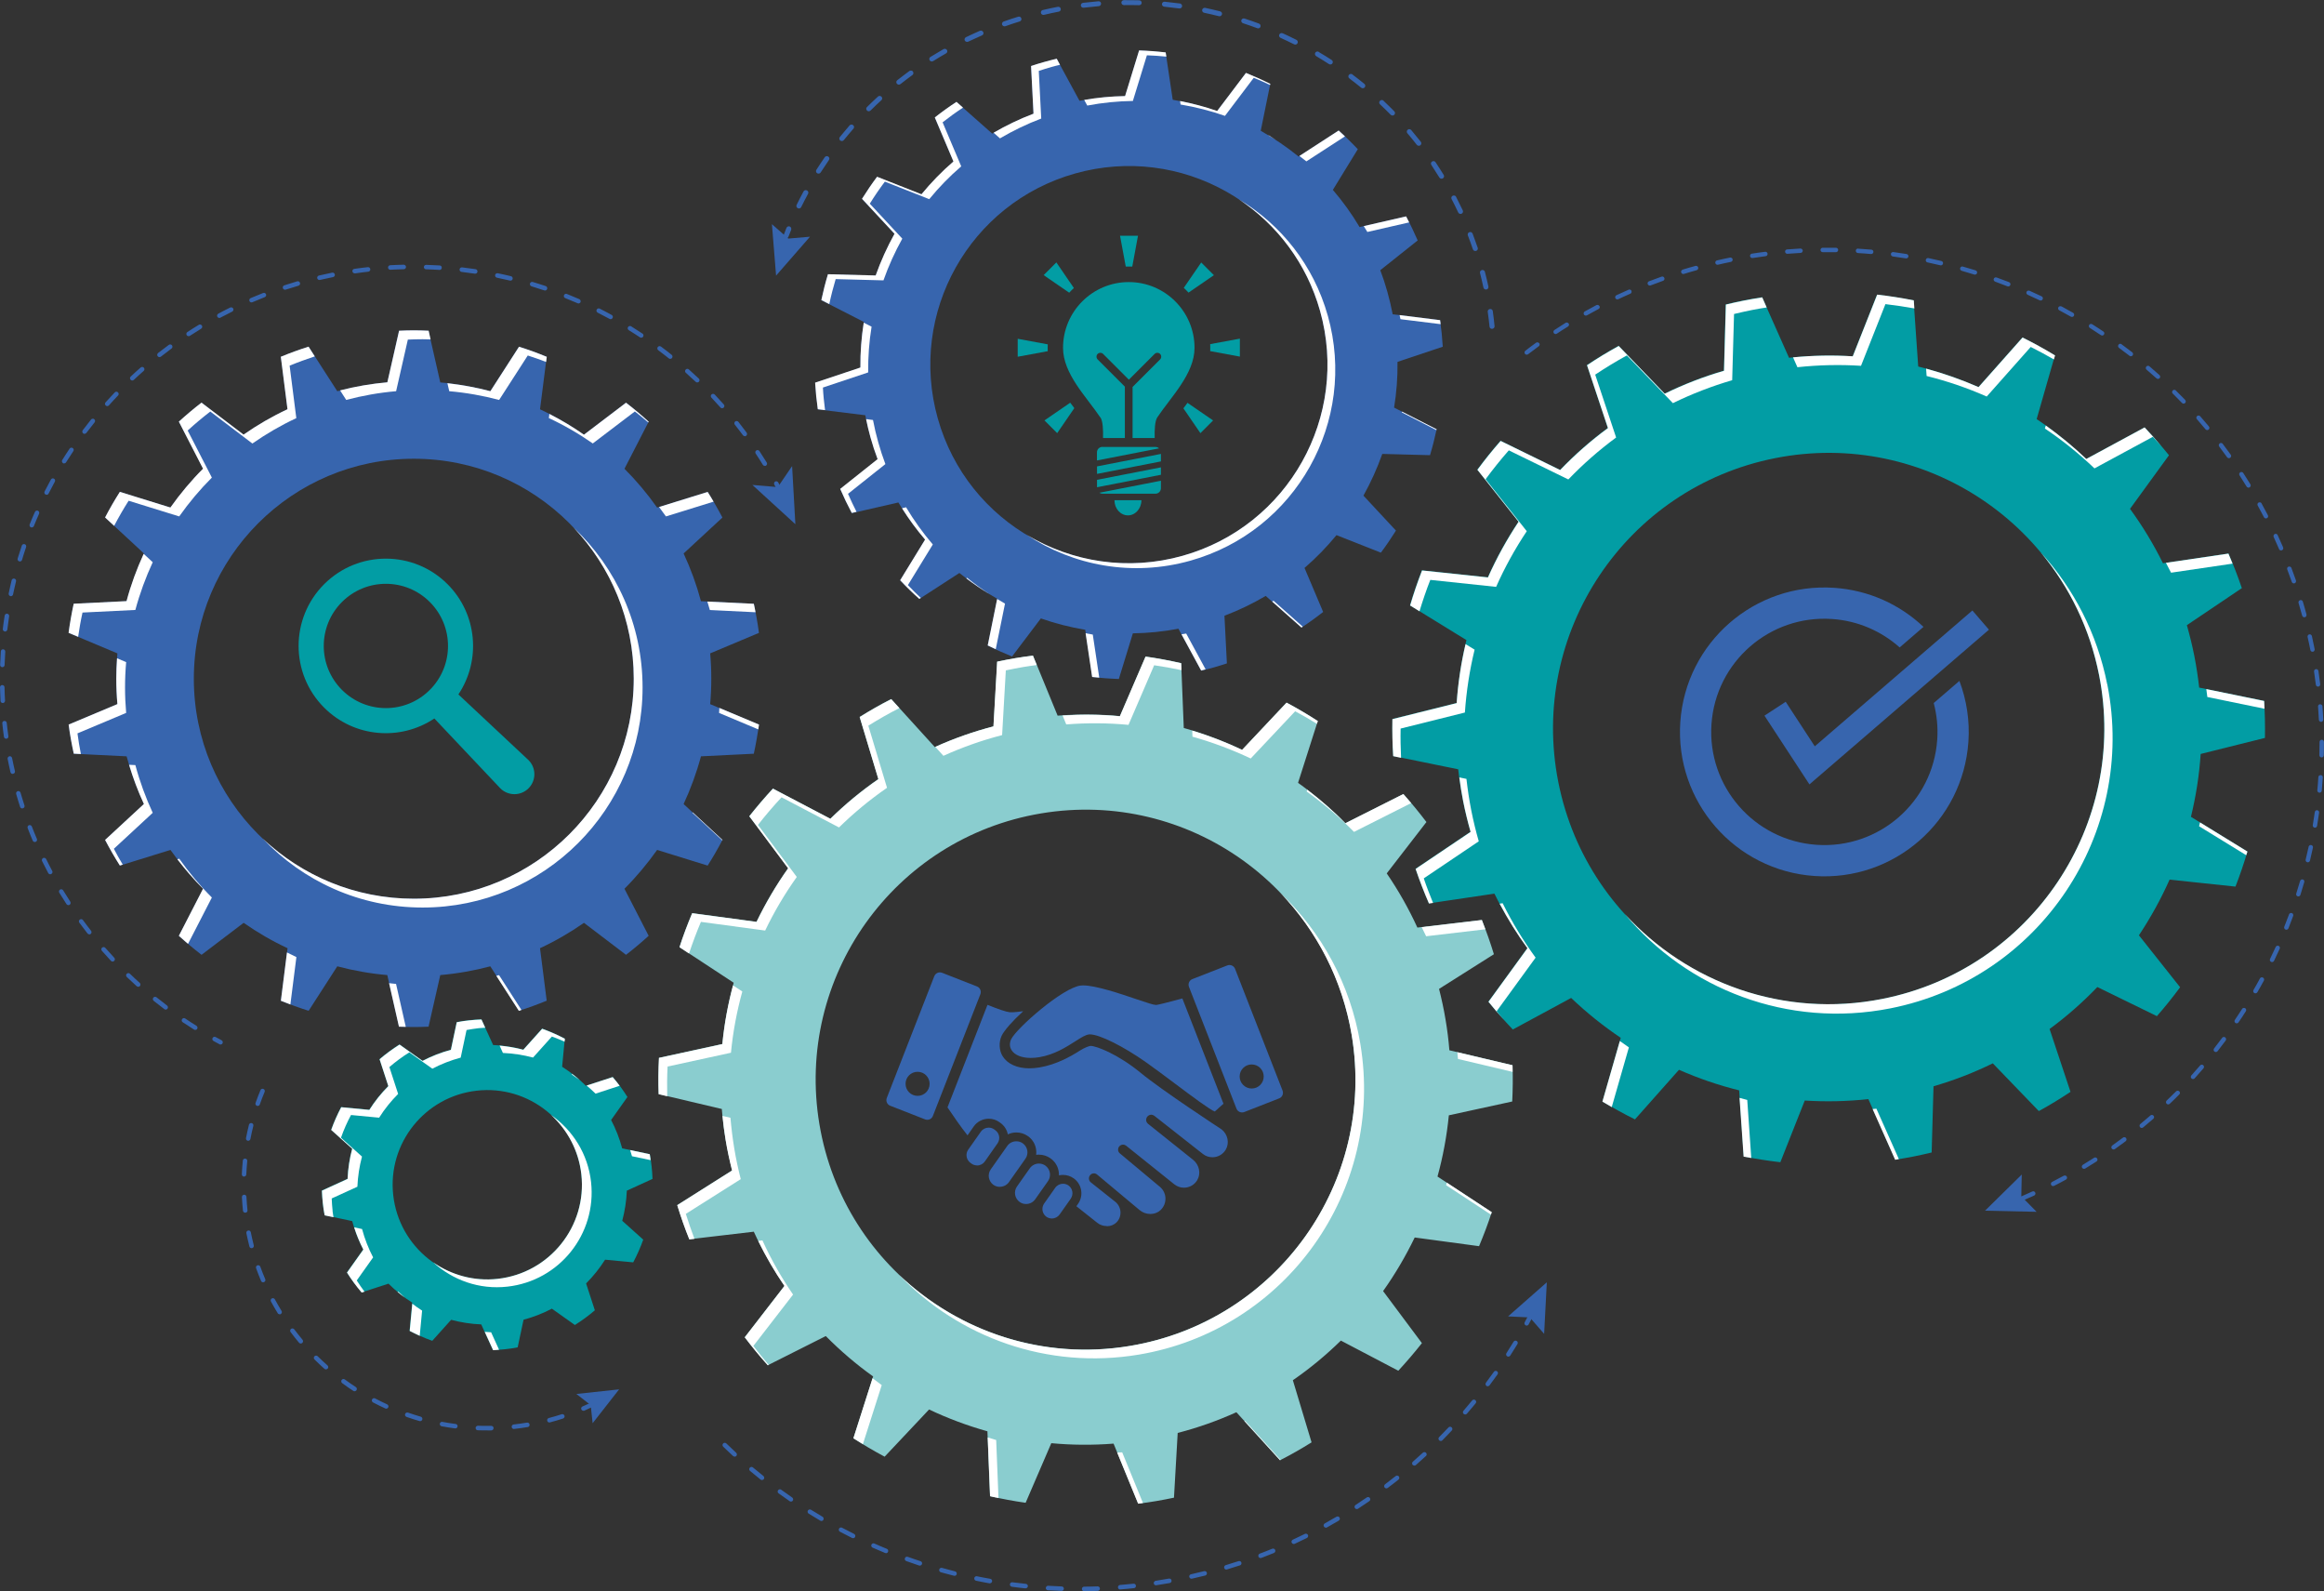 <?xml version="1.0" encoding="UTF-8"?>
<svg id="Capa_2" data-name="Capa 2" xmlns="http://www.w3.org/2000/svg" viewBox="0 0 313.17 214.36">
  <rect x="0" y="0" width="313.17" height="214.36" fill="#333333" stroke="none"/>
  <defs>
    <style>
      .cls-1 {
        fill: #029da4;
      }

      .cls-2 {
        fill: #fff;
      }

      .cls-3 {
        fill: #8acdcf;
      }

      .cls-4 {
        fill: #3765ae;
      }
    </style>
  </defs>
  <g id="Capa_1-2" data-name="Capa 1">
    <g>
      <path class="cls-1" d="m71.22,102.4l-9.45-8.85c3.06-4.57,2.57-10.81-1.46-14.85-4.59-4.59-12.04-4.59-16.63,0-4.59,4.59-4.59,12.04,0,16.63,4.04,4.04,10.28,4.52,14.85,1.46l8.89,9.41c1.05,1.05,2.75,1.05,3.8,0,1.05-1.05,1.05-2.75,0-3.8Zm-25.14-9.46c-3.27-3.27-3.27-8.57,0-11.84,3.27-3.27,8.57-3.27,11.84,0s3.27,8.57,0,11.84c-3.27,3.27-8.57,3.27-11.84,0Z"/>
      <g>
        <path class="cls-1" d="m151.99,69.43c1,0,1.82-.91,1.82-2.04h-3.63c0,1.13.81,2.04,1.82,2.04Z"/>
        <polygon class="cls-1" points="147.83 65.64 156.44 63.96 156.44 62.96 147.83 64.64 147.83 65.64"/>
        <polygon class="cls-1" points="147.83 63.84 156.44 62.16 156.44 61.15 147.83 62.83 147.83 63.84"/>
        <path class="cls-1" d="m148.56,60.2c-.41,0-.74.33-.74.74v1.09l8.37-1.63c-.13-.12-.3-.19-.5-.19h-7.14Z"/>
        <path class="cls-1" d="m148.56,66.51h7.14c.41,0,.74-.33.74-.74v-1.01l-8.29,1.62c.12.08.26.13.41.13Z"/>
        <path class="cls-1" d="m151.91,35.91h0c.08,0,.15,0,.23,0,.14,0,.29,0,.44,0l.77-4.15h-2.42l.77,4.15c.07,0,.14,0,.21,0Z"/>
        <path class="cls-1" d="m140.95,37.28l3.13,2.15c.2-.22.41-.43.63-.63l-2.15-3.14h0l-.21-.31-1.71,1.71.31.21h0Z"/>
        <path class="cls-1" d="m141.18,46.86c0-.16,0-.32.01-.47l-4.05-.75v2.42l4.05-.75c0-.15-.01-.3-.01-.44Z"/>
        <path class="cls-1" d="m140.75,56.64l1.71,1.71,2.31-3.37c-.18-.24-.37-.49-.55-.73l-3.48,2.39Z"/>
        <path class="cls-1" d="m163.58,37.07l-1.71-1.71-2.35,3.42c.22.2.44.42.64.64l3.42-2.35Z"/>
        <path class="cls-1" d="m163.08,46.37c0,.16.01.32.01.48,0,.15,0,.3-.01.45l4,.74v-2.42l-4,.74Z"/>
        <path class="cls-1" d="m159.47,55.01l2.29,3.34,1.71-1.71-3.45-2.37c-.18.25-.37.5-.55.74Z"/>
        <path class="cls-1" d="m148.29,56.23c.33.5.38,1.72.35,2.78h2.94v-6.92l-3.67-3.67c-.2-.2-.2-.54,0-.74.2-.2.54-.2.74,0l3.47,3.47,3.47-3.47c.2-.2.54-.2.74,0,.2.2.2.54,0,.74l-3.71,3.71v6.88h2.98c-.03-1.06.02-2.28.35-2.78,1.82-2.74,5.02-5.86,5.02-9.37,0-4.89-3.97-8.86-8.86-8.86s-8.86,3.97-8.86,8.86c0,3.52,3.19,6.63,5.02,9.37Z"/>
      </g>
      <path class="cls-4" d="m186.96,39.33c-.28-1-.6-1.98-.96-2.93l5.04-4.01c-.48-1.11-1-2.19-1.56-3.24l-6.27,1.44c-1.06-1.79-2.27-3.46-3.6-5.01l3.36-5.48c-.82-.87-1.68-1.71-2.58-2.51l-5.4,3.5c-1.6-1.3-3.31-2.46-5.1-3.47l1.28-6.3c-1.07-.54-2.17-1.03-3.28-1.48l-3.88,5.13c-1.94-.68-3.94-1.19-5.98-1.53l-.95-6.36c-1.19-.14-2.38-.23-3.58-.27l-1.89,6.15c-2.03.03-4.09.23-6.14.62l-3.07-5.65c-.58.14-1.16.28-1.74.45-.58.16-1.15.34-1.72.53l.33,6.42c-1.95.74-3.81,1.64-5.56,2.67l-4.82-4.26c-1.01.66-1.98,1.36-2.92,2.1l2.51,5.93c-1.57,1.35-3.01,2.84-4.31,4.42l-5.98-2.36c-.72.96-1.39,1.95-2.03,2.97l4.38,4.71c-1,1.8-1.85,3.68-2.54,5.62l-6.43-.17c-.35,1.15-.64,2.31-.89,3.48l5.73,2.93c-.33,2.02-.49,4.08-.46,6.16l-6.1,2.04c.07,1.19.19,2.38.36,3.58l6.39.79c.19,1,.43,2,.71,3.01.28,1,.6,1.98.96,2.93l-5.04,4.01c.48,1.11,1,2.19,1.56,3.24l6.27-1.44c1.06,1.79,2.27,3.46,3.6,5.01l-3.36,5.48c.82.87,1.68,1.71,2.58,2.51l5.4-3.5c1.6,1.3,3.31,2.46,5.1,3.47l-1.28,6.3c1.07.54,2.17,1.03,3.28,1.48l3.88-5.13c1.94.68,3.94,1.19,5.98,1.53l.95,6.36c1.19.14,2.38.23,3.58.27l1.89-6.15c2.03-.03,4.09-.23,6.14-.62l3.07,5.65c.58-.14,1.16-.28,1.74-.45s1.15-.34,1.72-.53l-.33-6.42c1.95-.74,3.81-1.64,5.56-2.67l4.82,4.26c1.01-.66,1.98-1.36,2.92-2.1l-2.51-5.93c1.57-1.35,3.01-2.84,4.31-4.42l5.98,2.36c.72-.96,1.39-1.95,2.03-2.97l-4.38-4.71c1-1.8,1.85-3.68,2.54-5.62l6.43.17c.35-1.15.64-2.31.89-3.48l-5.73-2.93c.33-2.02.49-4.08.46-6.16l6.1-2.04c-.07-1.19-.19-2.38-.36-3.58l-6.39-.79c-.19-1-.43-2-.71-3.01Zm-27.59,35.55c-14.22,4-29-4.28-33-18.51-4-14.22,4.28-29,18.51-33,14.22-4,29,4.28,33,18.51,4,14.22-4.28,29-18.51,33Z"/>
      <g>
        <path class="cls-2" d="m146.52,14.22c2.05-.39,4.11-.59,6.14-.62l1.89-6.15c.88.03,1.75.09,2.62.18l-.09-.57c-1.19-.14-2.38-.23-3.58-.27l-1.89,6.15c-1.83.03-3.67.2-5.51.52l.42.77Z"/>
        <path class="cls-2" d="m188.6,42.45c.04.18.08.36.12.55l5.41.67c-.02-.18-.04-.36-.07-.54l-5.46-.68Z"/>
        <path class="cls-2" d="m184.26,31.25l5.63-1.29c-.14-.27-.27-.54-.41-.81l-5.71,1.31c.17.26.33.52.49.79Z"/>
        <path class="cls-2" d="m159.09,14.08c2.04.34,4.04.85,5.98,1.53l3.88-5.13c.74.3,1.48.63,2.2.97l.03-.15c-1.07-.54-2.17-1.03-3.28-1.48l-3.88,5.13c-1.63-.57-3.3-1.01-5-1.34l.07.48Z"/>
        <path class="cls-2" d="m176.04,21.74l5.2-3.37c-.28-.27-.56-.53-.85-.79l-5.29,3.43c.32.24.63.48.94.73Z"/>
        <path class="cls-2" d="m171.94,18.85c-.33-.21-.66-.43-.99-.63v.04c.33.19.66.39.99.59Z"/>
        <path class="cls-2" d="m188.91,55.56l4.65,2.38s.02-.08.03-.11l-4.66-2.38s-.01.08-.02.12Z"/>
        <path class="cls-2" d="m130.21,77.91c1.02.77,2.07,1.49,3.16,2.15-1.05-.69-2.08-1.43-3.05-2.22l-.11.07Z"/>
        <path class="cls-2" d="m178.93,42.54c-1.92-6.84-6.34-12.3-11.99-15.69,5.14,3.42,9.14,8.61,10.94,15.02,4,14.22-4.28,29-18.51,33-7.38,2.08-14.91.84-21.01-2.82,6.27,4.17,14.24,5.68,22.06,3.48,14.22-4,22.51-18.77,18.51-33Z"/>
        <path class="cls-2" d="m159.84,85.35c-.21.04-.42.07-.63.1l2.65,4.88c.2-.05.4-.1.6-.16l-2.62-4.83Z"/>
        <path class="cls-2" d="m147.27,85.49c-.33-.05-.65-.12-.98-.18l.88,5.89c.32.04.64.06.96.09l-.87-5.79Z"/>
        <path class="cls-2" d="m171.61,80.94c-.06.04-.12.07-.18.1l3.95,3.5c.06-.04.11-.08.17-.12l-3.94-3.49Z"/>
        <path class="cls-2" d="m135.42,81.31c-.36-.2-.71-.41-1.05-.62l-1.27,6.26c.36.18.72.35,1.08.51l1.25-6.15Z"/>
        <path class="cls-2" d="m122.34,78.83l3.36-5.48c-1.33-1.55-2.54-3.23-3.6-5.01l-.55.13c.94,1.49,1.98,2.9,3.11,4.22l-3.36,5.48c.82.87,1.68,1.71,2.58,2.51l.2-.13c-.59-.56-1.17-1.13-1.73-1.72Z"/>
        <path class="cls-2" d="m112.62,37.6l6.43.17c.69-1.95,1.54-3.83,2.54-5.62l-4.38-4.71c.63-1.02,1.31-2.01,2.03-2.97l5.98,2.36c1.3-1.59,2.74-3.07,4.31-4.42l-2.51-5.93c.89-.7,1.8-1.36,2.75-1.98l-.88-.78c-1.01.66-1.98,1.36-2.92,2.1l2.51,5.93c-1.57,1.35-3.01,2.84-4.31,4.42l-5.98-2.36c-.72.96-1.39,1.95-2.03,2.97l4.38,4.71c-1,1.8-1.85,3.68-2.54,5.62l-6.43-.17c-.35,1.15-.64,2.31-.89,3.48l1.07.55c.24-1.14.53-2.26.86-3.37Z"/>
        <path class="cls-2" d="m110.89,52.21l6.1-2.04c-.02-2.08.13-4.14.46-6.16l-1.06-.54c-.31,1.98-.47,4-.45,6.04l-6.1,2.04c.07,1.19.19,2.38.36,3.58l.98.12c-.13-1.01-.24-2.03-.29-3.04Z"/>
        <path class="cls-2" d="m134.75,18.64c1.75-1.03,3.61-1.93,5.56-2.67l-.33-6.42c.57-.19,1.14-.36,1.72-.53.38-.11.76-.2,1.14-.29l-.44-.82c-.58.14-1.16.28-1.74.45-.58.16-1.15.34-1.72.53l.33,6.42c-1.89.72-3.68,1.58-5.38,2.57l.86.76Z"/>
        <path class="cls-2" d="m114.27,66.53l5.04-4.01c-.36-.96-.68-1.93-.96-2.93-.28-1-.52-2-.71-3.01l-.93-.12c.17.82.36,1.64.59,2.46.28,1,.6,1.98.96,2.93l-5.04,4.01c.48,1.11,1,2.19,1.56,3.24l.64-.15c-.4-.8-.79-1.6-1.15-2.43Z"/>
      </g>
      <g>
        <path class="cls-4" d="m260.58,94.71c.41,1.57.59,3.23.47,4.94-.58,8.4-7.86,14.74-16.26,14.16-8.4-.58-14.74-7.86-14.16-16.26s7.86-14.74,16.26-14.16c3.51.24,6.66,1.66,9.1,3.83l3.21-2.77c-3.16-2.99-7.34-4.94-12.02-5.26-10.72-.74-20.01,7.35-20.75,18.07-.74,10.72,7.35,20.01,18.07,20.75,10.72.74,20.01-7.35,20.75-18.07.2-2.89-.25-5.67-1.21-8.21l-3.46,2.98Z"/>
        <polygon class="cls-4" points="243.83 105.67 237.77 96.41 240.63 94.54 244.55 100.54 265.79 82.24 268.02 84.83 243.83 105.67"/>
      </g>
      <path class="cls-1" d="m295.7,88.39c-.28-1.42-.62-2.8-1.01-4.17l7.41-4.99c-.54-1.59-1.14-3.14-1.8-4.66l-8.83,1.31c-1.28-2.59-2.77-5.04-4.44-7.33l5.25-7.22c-1.05-1.3-2.14-2.55-3.29-3.75l-7.86,4.25c-2.07-1.98-4.31-3.77-6.68-5.37l2.46-8.58c-1.42-.86-2.88-1.67-4.38-2.41l-5.93,6.68c-2.61-1.15-5.32-2.08-8.11-2.77l-.62-8.91c-1.63-.32-3.27-.58-4.93-.77l-3.29,8.31c-2.82-.18-5.68-.12-8.57.19l-3.63-8.16c-.82.13-1.64.27-2.46.43s-1.63.35-2.44.54l-.25,8.92c-2.79.81-5.46,1.85-7.99,3.09l-6.2-6.43c-1.47.8-2.89,1.67-4.27,2.59l2.82,8.47c-2.32,1.7-4.47,3.6-6.44,5.65l-8.02-3.92c-1.1,1.25-2.14,2.55-3.13,3.89l5.55,7c-1.58,2.38-2.97,4.89-4.13,7.5l-8.88-.94c-.6,1.55-1.14,3.12-1.61,4.72l7.61,4.68c-.67,2.76-1.12,5.59-1.31,8.47l-8.66,2.16c-.03,1.65,0,3.32.11,4.99l8.75,1.79c.16,1.41.37,2.82.65,4.24.28,1.42.62,2.8,1.01,4.17l-7.41,4.99c.54,1.59,1.14,3.14,1.8,4.66l8.83-1.31c1.28,2.59,2.77,5.04,4.44,7.33l-5.25,7.22c1.05,1.3,2.14,2.55,3.29,3.75l7.86-4.25c2.07,1.98,4.31,3.77,6.68,5.37l-2.46,8.58c1.42.86,2.88,1.67,4.38,2.41l5.93-6.68c2.61,1.15,5.32,2.08,8.11,2.77l.62,8.91c1.63.32,3.27.58,4.93.77l3.29-8.31c2.82.18,5.68.12,8.57-.19l3.63,8.16c.82-.13,1.64-.27,2.46-.43.82-.16,1.63-.35,2.44-.54l.25-8.92c2.79-.81,5.46-1.85,7.99-3.09l6.2,6.43c1.47-.8,2.89-1.67,4.27-2.59l-2.82-8.47c2.32-1.7,4.47-3.6,6.44-5.65l8.02,3.92c1.1-1.25,2.14-2.55,3.13-3.89l-5.55-7c1.58-2.38,2.97-4.89,4.13-7.5l8.88.94c.6-1.55,1.14-3.12,1.61-4.72l-7.61-4.68c.67-2.76,1.12-5.59,1.31-8.47l8.66-2.16c.03-1.65,0-3.32-.11-4.99l-8.75-1.79c-.16-1.41-.37-2.82-.65-4.24Zm-42.07,46.19c-20.12,3.98-39.66-9.1-43.64-29.22-3.98-20.12,9.1-39.66,29.22-43.64,20.12-3.98,39.66,9.1,43.64,29.22,3.98,20.12-9.1,39.66-29.22,43.64Z"/>
      <g>
        <path class="cls-2" d="m275.56,57.73c2.37,1.59,4.6,3.39,6.68,5.37l7.86-4.25c.41.43.8.87,1.2,1.31-.75-.88-1.51-1.75-2.3-2.58l-7.86,4.25c-1.71-1.63-3.54-3.13-5.46-4.51l-.12.41Z"/>
        <path class="cls-2" d="m296.34,111.31l6.35,3.9c.05-.16.11-.33.16-.49l-6.39-3.93c-.04.17-.07.35-.12.52Z"/>
        <path class="cls-2" d="m259.61,50.65c2.79.69,5.5,1.62,8.11,2.77l5.93-6.68c1.06.53,2.09,1.09,3.12,1.68l.16-.54c-1.42-.86-2.88-1.67-4.38-2.41l-5.93,6.68c-2.28-1-4.65-1.83-7.07-2.49l.07.99Z"/>
        <path class="cls-2" d="m292.57,77.15l8.28-1.22c-.18-.45-.36-.9-.56-1.35l-8.42,1.24c.23.44.47.88.69,1.33Z"/>
        <path class="cls-2" d="m242.21,49.47c2.89-.31,5.75-.37,8.57-.19l3.29-8.31c1.31.15,2.61.35,3.9.58l-.08-1.09c-1.63-.32-3.27-.58-4.93-.77l-3.29,8.31c-2.65-.17-5.34-.12-8.05.14l.58,1.31Z"/>
        <path class="cls-2" d="m283.96,92.2c-1.36-6.87-4.53-12.91-8.92-17.74,3.82,4.6,6.58,10.2,7.82,16.47,3.98,20.12-9.1,39.66-29.22,43.64-13.25,2.62-26.25-2.16-34.72-11.48,8.42,10.15,21.98,15.49,35.83,12.75,20.12-3.98,33.2-23.52,29.22-43.64Z"/>
        <path class="cls-2" d="m297.46,93.9l7.69,1.58c-.02-.35-.02-.7-.05-1.05l-7.79-1.6c.05.36.1.71.14,1.07Z"/>
        <path class="cls-2" d="m235.45,148.18c-.35-.09-.69-.19-1.04-.28l.55,7.92c.34.07.69.12,1.03.18l-.54-7.83Z"/>
        <path class="cls-2" d="m219.5,141.1c-.41-.28-.82-.57-1.22-.86l-2.35,8.17c.41.25.84.49,1.26.73l2.31-8.04Z"/>
        <path class="cls-2" d="m252.86,149.36c-.17.02-.35.03-.52.04l3.04,6.84c.17-.03.33-.06.5-.09l-3.03-6.8Z"/>
        <path class="cls-2" d="m201.68,136.23l5.25-7.22c-1.67-2.29-3.16-4.74-4.44-7.33l-.41.06c1.12,2.1,2.36,4.11,3.75,6l-5.25,7.22c.67.84,1.38,1.65,2.09,2.44-.33-.39-.67-.78-.99-1.18Z"/>
        <path class="cls-2" d="m192.73,78.12l8.88.94c1.16-2.62,2.55-5.13,4.13-7.5l-5.55-7c.99-1.34,2.03-2.64,3.13-3.89l8.02,3.92c1.97-2.05,4.13-3.95,6.44-5.65l-2.82-8.47c1.38-.92,2.8-1.78,4.27-2.59l6.2,6.43c2.54-1.24,5.21-2.28,7.99-3.09l.25-8.92c.81-.19,1.62-.38,2.44-.54.65-.13,1.31-.24,1.96-.34l-.6-1.36c-.82.13-1.64.27-2.46.43s-1.63.35-2.44.54l-.25,8.92c-2.79.81-5.46,1.85-7.99,3.09l-6.2-6.43c-1.47.8-2.89,1.67-4.27,2.59l2.82,8.47c-2.32,1.7-4.47,3.6-6.44,5.65l-8.02-3.92c-1.1,1.25-2.14,2.55-3.13,3.89l5.55,7c-1.58,2.38-2.97,4.89-4.13,7.5l-8.88-.94c-.6,1.55-1.14,3.12-1.61,4.72l1.26.78c.44-1.43.91-2.84,1.46-4.23Z"/>
        <path class="cls-2" d="m188.74,98.15l8.66-2.16c.2-2.88.64-5.71,1.31-8.47l-1.22-.75c-.61,2.59-1.01,5.25-1.2,7.95l-8.66,2.16c-.03,1.65,0,3.32.11,4.99l1.06.22c-.06-1.32-.09-2.63-.06-3.94Z"/>
        <path class="cls-2" d="m191.86,118.33l7.41-4.99c-.39-1.36-.73-2.75-1.01-4.17-.28-1.42-.49-2.83-.65-4.24l-.96-.2c.14,1.05.3,2.11.51,3.17.28,1.42.62,2.8,1.01,4.17l-7.41,4.99c.54,1.59,1.14,3.14,1.8,4.66l.55-.08c-.44-1.09-.87-2.18-1.25-3.31Z"/>
      </g>
      <path class="cls-1" d="m87.93,158.82c-.02-.55-.06-1.11-.12-1.67s-.14-1.11-.25-1.66l-3.72-.79c-.36-1.34-.86-2.62-1.49-3.82l2.2-3.1c-.6-.95-1.26-1.85-1.98-2.69l-3.62,1.18c-.97-.97-2.04-1.82-3.2-2.56l.36-3.79c-.98-.52-2-.97-3.06-1.35l-2.54,2.83c-1.31-.35-2.66-.56-4.06-.62l-1.58-3.46c-.55.02-1.11.06-1.67.12s-1.11.14-1.66.25l-.79,3.72c-1.34.36-2.62.86-3.82,1.49l-3.1-2.2c-.95.6-1.85,1.26-2.69,1.98l1.18,3.62c-.97.97-1.82,2.04-2.56,3.2l-3.79-.36c-.52.98-.97,2-1.35,3.06l2.83,2.54c-.35,1.31-.56,2.66-.62,4.06l-3.46,1.58c.02.55.06,1.11.12,1.67s.14,1.11.25,1.66l3.72.79c.36,1.34.86,2.62,1.49,3.82l-2.2,3.1c.6.95,1.26,1.85,1.98,2.69l3.62-1.18c.97.97,2.04,1.82,3.2,2.56l-.36,3.79c.98.52,2,.97,3.06,1.35l2.54-2.83c1.31.35,2.66.56,4.06.62l1.58,3.46c.55-.02,1.11-.06,1.67-.12s1.11-.14,1.66-.25l.79-3.72c1.34-.36,2.62-.86,3.82-1.49l3.1,2.2c.95-.6,1.85-1.26,2.69-1.98l-1.18-3.62c.97-.97,1.82-2.04,2.56-3.2l3.79.36c.52-.98.97-2,1.35-3.06l-2.83-2.54c.35-1.31.56-2.66.62-4.06l3.46-1.58Zm-20.86,13.46c-7,.78-13.3-4.27-14.08-11.27-.78-7,4.27-13.3,11.27-14.08s13.3,4.27,14.08,11.27c.78,7-4.27,13.3-11.27,14.08Z"/>
      <path class="cls-4" d="m95.85,91.44c0-1.15-.05-2.29-.15-3.42l6.57-2.76c-.17-1.33-.41-2.64-.69-3.92l-7.12-.35c-.6-2.23-1.38-4.37-2.34-6.43l5.23-4.84c-.62-1.18-1.28-2.33-1.99-3.45l-6.81,2.11c-1.32-1.87-2.79-3.62-4.4-5.23l3.26-6.34c-.98-.9-2-1.75-3.05-2.56l-5.67,4.31c-1.86-1.3-3.84-2.45-5.92-3.42l.9-7.07c-1.22-.51-2.47-.96-3.74-1.36l-3.86,5.99c-2.18-.58-4.43-.98-6.74-1.18l-1.58-6.95c-.66-.03-1.33-.05-1.99-.05s-1.33.02-1.99.05l-1.58,6.95c-2.31.2-4.56.6-6.74,1.18l-3.86-5.99c-1.27.4-2.52.86-3.74,1.36l.9,7.07c-2.08.97-4.06,2.12-5.92,3.42l-5.67-4.31c-1.05.81-2.07,1.67-3.05,2.56l3.26,6.34c-1.61,1.61-3.08,3.37-4.4,5.23l-6.81-2.11c-.71,1.12-1.38,2.27-1.99,3.45l5.23,4.84c-.95,2.05-1.74,4.2-2.34,6.43l-7.12.35c-.28,1.29-.51,2.6-.69,3.92l6.57,2.76c-.1,1.13-.15,2.27-.15,3.42s.05,2.29.15,3.42l-6.57,2.76c.17,1.33.41,2.64.69,3.92l7.12.35c.6,2.23,1.38,4.37,2.34,6.43l-5.23,4.84c.62,1.18,1.28,2.33,1.99,3.45l6.81-2.11c1.32,1.87,2.79,3.62,4.4,5.23l-3.26,6.34c.98.9,2,1.75,3.05,2.56l5.67-4.31c1.86,1.3,3.84,2.45,5.92,3.42l-.9,7.07c1.22.51,2.47.96,3.74,1.36l3.86-5.99c2.18.58,4.43.98,6.74,1.18l1.58,6.95c.66.03,1.33.05,1.99.05s1.33-.02,1.99-.05l1.58-6.95c2.31-.2,4.56-.6,6.74-1.18l3.86,5.99c1.27-.4,2.52-.86,3.74-1.36l-.9-7.07c2.08-.97,4.06-2.12,5.92-3.42l5.67,4.31c1.05-.81,2.07-1.67,3.05-2.56l-3.26-6.34c1.61-1.61,3.08-3.37,4.4-5.23l6.81,2.11c.71-1.12,1.38-2.27,1.99-3.45l-5.23-4.84c.95-2.05,1.74-4.2,2.34-6.43l7.12-.35c.28-1.29.51-2.6.69-3.92l-6.57-2.76c.1-1.13.15-2.27.15-3.42Zm-40.09,29.64c-16.37,0-29.64-13.27-29.64-29.64s13.27-29.64,29.64-29.64,29.64,13.27,29.64,29.64-13.27,29.64-29.64,29.64Z"/>
      <path class="cls-2" d="m46.64,53.88c2.18-.58,4.43-.98,6.74-1.18l1.58-6.95c.66-.03,1.33-.05,1.99-.05.36,0,.71.02,1.07.02l-.26-1.17c-.66-.03-1.33-.05-1.99-.05s-1.33.02-1.99.05l-1.58,6.95c-2.18.19-4.31.56-6.37,1.09l.82,1.28Z"/>
      <path class="cls-2" d="m73.96,56.32c2.08.97,4.06,2.12,5.92,3.42l5.67-4.31c.62.48,1.22.97,1.81,1.48l.05-.1c-.98-.9-2-1.75-3.05-2.56l-5.67,4.31c-1.48-1.04-3.04-1.97-4.66-2.8l-.07.56Z"/>
      <path class="cls-2" d="m60.52,52.7c2.31.2,4.56.6,6.74,1.18l3.86-5.99c.83.26,1.65.56,2.47.87l.09-.69c-1.22-.51-2.47-.96-3.74-1.36l-3.86,5.99c-1.88-.5-3.82-.85-5.79-1.08l.25,1.09Z"/>
      <path class="cls-2" d="m89.74,69.57l6.42-1.99c-.26-.44-.52-.88-.8-1.31l-6.55,2.03c.32.42.63.84.93,1.27Z"/>
      <path class="cls-2" d="m86.59,92.62c0-8.49-3.57-16.14-9.29-21.54,5.02,5.31,8.1,12.47,8.1,20.35,0,16.37-13.27,29.64-29.64,29.64-7.88,0-15.04-3.08-20.35-8.1,5.4,5.72,13.05,9.29,21.54,9.29,16.37,0,29.64-13.27,29.64-29.64Z"/>
      <g>
        <path class="cls-4" d="m131.66,157c-.26,0-.52-.08-.73-.23l-.15-.11c-.28-.2-.46-.49-.52-.83-.06-.34.02-.68.21-.95l1.71-2.43c.24-.34.63-.54,1.05-.54.26,0,.52.08.73.23l.15.11c.58.41.72,1.2.31,1.78l-1.71,2.44c-.24.34-.63.54-1.05.54h0Z"/>
        <path class="cls-4" d="m131.65,132.89l-4.7-1.84c-.42-.16-.88.04-1.05.46l-6.4,16.4c-.16.42.04.89.46,1.05l4.7,1.84c.42.16.89-.04,1.05-.46l6.4-16.4c.16-.42-.04-.89-.46-1.05Zm-8,14.74c-.89,0-1.62-.72-1.62-1.62s.72-1.62,1.62-1.62,1.62.72,1.62,1.62-.72,1.62-1.62,1.62Z"/>
        <path class="cls-4" d="m172.83,146.92l-6.4-16.4c-.16-.42-.63-.62-1.05-.46l-4.7,1.84c-.42.16-.62.63-.46,1.05l6.4,16.4c.16.42.63.62,1.05.46l4.7-1.84c.42-.16.62-.63.46-1.05Zm-4.16-.28c-.89,0-1.62-.72-1.62-1.62s.72-1.62,1.62-1.62,1.62.72,1.62,1.62-.72,1.62-1.62,1.62Z"/>
        <path class="cls-4" d="m134.73,159.89c-.31,0-.6-.09-.86-.27-.32-.23-.54-.57-.61-.97-.07-.39.02-.79.25-1.12l2.22-3.15c.28-.4.74-.63,1.23-.63.31,0,.6.09.86.27.67.47.84,1.41.36,2.08l-2.22,3.15c-.28.4-.74.63-1.23.63h0Z"/>
        <path class="cls-4" d="m163.7,149.74c-.61-.2-3.19-2.13-5.27-3.69-1.36-1.02-2.77-2.07-3.98-2.93-3.04-2.15-6.29-3.77-7.56-3.77-.03,0-.06,0-.09,0-.49.03-1.08.41-1.9.93-1.19.76-2.81,1.8-4.84,2.14-.41.07-.8.1-1.17.1h0c-1.21,0-2.15-.38-2.57-1.04-.28-.43-.3-.95-.07-1.46.7-1.49,6.98-6.99,9.38-7.25.1-.01.2-.02.32-.02,1.7,0,5.03,1.12,7.23,1.87,1.48.5,2.27.76,2.59.76.01,0,.05,0,.06,0,.3-.03,1.48-.33,3.5-.87l5.54,14.18c-.35.3-.74.65-1.16,1.04Z"/>
        <path class="cls-4" d="m141.74,164.15c-.26,0-.52-.08-.73-.23-.57-.4-.71-1.2-.31-1.78l1.5-2.13c.24-.34.63-.54,1.05-.54.26,0,.52.08.73.23.57.4.71,1.2.31,1.78l-1.5,2.13c-.24.34-.63.54-1.05.54h0Z"/>
        <path class="cls-4" d="m149.12,165.17c-.46,0-.91-.16-1.26-.44l-2.81-2.23.22-.32c.79-1.12.52-2.67-.6-3.45-.42-.29-.91-.45-1.42-.45-.19,0-.37.02-.55.06,0-.18,0-.37-.04-.55-.12-.71-.52-1.34-1.11-1.75-.46-.32-.99-.49-1.55-.49-.12,0-.25,0-.37.03.03-.26.03-.53-.02-.79-.12-.71-.51-1.33-1.1-1.74-.46-.32-.99-.49-1.55-.49-.4,0-.79.09-1.15.26-.12-.63-.48-1.18-1-1.55l-.15-.11c-.42-.3-.91-.45-1.42-.45-.81,0-1.57.39-2.03,1.05l-.83,1.19c-.88-1.1-1.93-2.62-2.7-3.77l5.39-13.81c1.52.61,2.52.94,2.97.99.09,0,.18.01.28.01.41,0,.95-.07,1.53-.14.01,0,.02,0,.03,0-1.43,1.3-2.57,2.6-2.9,3.3-.41.87-.35,2.02.15,2.79.65,1.02,1.95,1.6,3.58,1.6.43,0,.89-.04,1.37-.12,2.3-.39,4.2-1.48,5.44-2.27.6-.38,1.23-.62,1.44-.63.84,0,3.82,1.21,6.73,3.61,2.96,2.44,10.84,7.58,10.92,7.63.84.66,1.09,1.84.57,2.73-.38.64-1.05,1.03-1.8,1.03h0c-.47,0-.91-.15-1.28-.44,0,0-5.27-4.13-6.54-5.14-.12-.09-.27-.15-.42-.15-.19,0-.37.08-.5.22-.13.14-.2.33-.19.52.01.19.11.36.25.48l6.07,4.85c.85.68,1.09,1.86.56,2.75-.38.63-1.05,1.01-1.79,1.01-.48,0-.92-.16-1.29-.45,0,0-5.27-4.21-6.49-5.2-.12-.09-.26-.15-.42-.15-.18,0-.34.07-.47.19-.14.14-.21.32-.2.51,0,.19.09.36.24.48l5.4,4.51c.45.38.72.93.74,1.52.02.6-.2,1.15-.62,1.57-.37.36-.87.56-1.42.56s-1.04-.19-1.45-.53l-5.72-4.78c-.12-.1-.27-.16-.43-.16-.18,0-.35.07-.47.2-.14.14-.21.33-.2.52.01.19.1.37.25.49l3.3,2.62c.41.33.66.81.7,1.34.03.53-.15,1.04-.52,1.42-.34.34-.8.53-1.3.53Z"/>
        <path class="cls-4" d="m138.27,162.2c-.31,0-.61-.09-.86-.27-.68-.48-.84-1.42-.36-2.1l1.72-2.44c.28-.4.74-.64,1.23-.64.31,0,.61.09.86.27.68.48.84,1.42.36,2.1l-1.72,2.44c-.28.4-.74.64-1.23.64h0Z"/>
      </g>
      <path class="cls-3" d="m194.79,137.33c-.23-1.39-.53-2.76-.87-4.11l7.39-4.67c-.48-1.57-1.02-3.11-1.63-4.61l-8.68,1.02c-1.18-2.57-2.56-5.01-4.13-7.3l5.35-6.92c-.99-1.3-2.02-2.56-3.11-3.77l-7.81,3.93c-1.97-1.99-4.11-3.82-6.38-5.44l2.66-8.33c-1.37-.89-2.77-1.71-4.21-2.48l-5.99,6.36c-2.52-1.2-5.15-2.18-7.86-2.94l-.35-8.74c-1.58-.36-3.18-.66-4.8-.89l-3.46,8.03c-2.75-.26-5.56-.28-8.39-.06l-3.32-8.09c-.81.1-1.61.21-2.42.35-.81.14-1.61.29-2.4.46l-.5,8.72c-2.75.71-5.39,1.65-7.91,2.79l-5.88-6.47c-1.46.74-2.87,1.55-4.25,2.41l2.52,8.37c-2.32,1.6-4.48,3.39-6.47,5.34l-7.74-4.06c-1.11,1.2-2.17,2.44-3.18,3.72l5.23,7.01c-1.62,2.28-3.04,4.7-4.26,7.22l-8.67-1.17c-.63,1.5-1.21,3.02-1.71,4.58l7.31,4.8c-.74,2.68-1.25,5.44-1.53,8.25l-8.54,1.86c-.08,1.62-.1,3.25-.04,4.89l8.51,2.01c.11,1.38.28,2.77.52,4.16.23,1.39.53,2.76.87,4.11l-7.39,4.67c.48,1.57,1.02,3.11,1.63,4.61l8.68-1.02c1.18,2.57,2.56,5.01,4.13,7.3l-5.35,6.92c.99,1.3,2.02,2.56,3.11,3.77l7.81-3.93c1.97,1.99,4.11,3.82,6.38,5.44l-2.66,8.33c1.37.89,2.77,1.71,4.21,2.48l5.99-6.36c2.52,1.2,5.15,2.18,7.86,2.94l.35,8.74c1.58.36,3.18.66,4.8.89l3.46-8.03c2.75.26,5.56.28,8.39.06l3.32,8.09c.81-.1,1.61-.21,2.42-.35s1.61-.29,2.4-.46l.5-8.72c2.75-.71,5.39-1.65,7.91-2.79l5.88,6.47c1.46-.74,2.87-1.55,4.25-2.41l-2.52-8.37c2.32-1.6,4.48-3.39,6.47-5.34l7.74,4.06c1.11-1.2,2.17-2.44,3.18-3.72l-5.23-7.01c1.62-2.28,3.04-4.7,4.26-7.22l8.67,1.17c.63-1.5,1.21-3.02,1.71-4.58l-7.31-4.8c.74-2.68,1.25-5.44,1.53-8.25l8.54-1.86c.08-1.62.1-3.25.04-4.89l-8.51-2.01c-.11-1.38-.28-2.77-.52-4.16Zm-42.5,43.98c-19.81,3.32-38.55-10.05-41.87-29.86-3.32-19.81,10.05-38.55,29.86-41.87,19.81-3.32,38.55,10.05,41.87,29.86,3.32,19.81-10.05,38.55-29.86,41.87Z"/>
      <path class="cls-2" d="m176.08,106.63c2.27,1.63,4.41,3.45,6.38,5.44l7.7-3.88c-.35-.41-.69-.82-1.05-1.22l-7.81,3.93c-1.61-1.63-3.33-3.13-5.14-4.51l-.08.24Z"/>
      <path class="cls-2" d="m160.68,99.24c2.71.76,5.34,1.75,7.86,2.94l5.99-6.36c1,.53,1.97,1.1,2.93,1.69l.12-.37c-1.37-.89-2.77-1.71-4.21-2.48l-5.99,6.36c-2.17-1.03-4.41-1.89-6.72-2.6l.03.82Z"/>
      <path class="cls-2" d="m143.68,97.59c2.83-.22,5.64-.2,8.39.06l3.46-8.03c1.24.18,2.46.4,3.68.66l-.04-.93c-1.58-.36-3.18-.66-4.8-.89l-3.46,8.03c-2.53-.24-5.11-.27-7.72-.1l.49,1.2Z"/>
      <path class="cls-2" d="m183.31,140.61c-1.35-8.06-5.26-15.06-10.75-20.29,4.88,5.09,8.33,11.65,9.59,19.13,3.32,19.81-10.05,38.55-29.86,41.87-11.74,1.97-23.11-1.93-31.12-9.56,8.04,8.39,19.95,12.79,32.28,10.73,19.81-3.32,33.17-22.06,29.86-41.87Z"/>
      <path class="cls-2" d="m196.47,142.66l7.36,1.74c0-.3,0-.59-.01-.89l-7.44-1.76c.03.3.07.61.09.91Z"/>
      <path class="cls-2" d="m194.88,159.67l6.03,3.96c.04-.11.08-.22.11-.33l-6.06-3.98c-.03.11-.06.23-.09.34Z"/>
      <path class="cls-2" d="m127.13,101.82c2.52-1.14,5.16-2.08,7.91-2.79l.5-8.72c.79-.17,1.59-.32,2.4-.46.59-.1,1.18-.18,1.77-.26l-.52-1.26c-.81.1-1.61.21-2.42.35-.81.14-1.61.29-2.4.46l-.5,8.72c-2.72.71-5.34,1.63-7.83,2.76l1.09,1.2Z"/>
      <path class="cls-2" d="m192.17,126.13l7.99-.94c-.16-.42-.31-.84-.47-1.25l-8.11.96c.2.41.41.82.6,1.23Z"/>
      <path class="cls-2" d="m151.22,195.65c-.22.02-.45.02-.67.04l2.82,6.88c.22-.03.43-.06.65-.09l-2.8-6.83Z"/>
      <path class="cls-2" d="m134.23,193.99c-.38-.11-.75-.23-1.13-.34l.32,7.92c.37.09.75.16,1.13.23l-.31-7.81Z"/>
      <path class="cls-2" d="m94.44,124.19l8.67,1.17c1.21-2.53,2.64-4.94,4.26-7.22l-5.23-7.01c1-1.28,2.06-2.52,3.18-3.72l7.74,4.06c1.99-1.95,4.15-3.74,6.47-5.34l-2.52-8.37c1.35-.84,2.75-1.64,4.18-2.37l-1.09-1.2c-1.46.74-2.87,1.55-4.25,2.41l2.52,8.37c-2.32,1.6-4.48,3.39-6.47,5.34l-7.74-4.06c-1.11,1.2-2.17,2.44-3.18,3.72l5.23,7.01c-1.62,2.28-3.04,4.7-4.26,7.22l-8.67-1.17c-.63,1.5-1.21,3.02-1.71,4.58l1.28.84c.48-1.44,1.01-2.86,1.6-4.25Z"/>
      <path class="cls-2" d="m118.82,186.6c-.42-.3-.83-.61-1.24-.93l-2.58,8.09c.42.27.85.53,1.28.79l2.54-7.96Z"/>
      <path class="cls-2" d="m167.77,191.41s-.05.02-.08.03l4.8,5.27s.05-.03.07-.04l-4.79-5.27Z"/>
      <path class="cls-2" d="m89.96,143.68l8.54-1.86c.27-2.81.79-5.57,1.53-8.25l-1.25-.82c-.69,2.57-1.18,5.21-1.44,7.91l-8.54,1.86c-.08,1.62-.1,3.25-.04,4.89l1.15.27c-.03-1.34-.02-2.67.05-4Z"/>
      <path class="cls-2" d="m101.52,181.32l5.35-6.92c-1.57-2.29-2.96-4.73-4.13-7.3l-.57.07c1.04,2.12,2.22,4.15,3.54,6.07l-5.35,6.92c.99,1.3,2.02,2.56,3.11,3.77l.11-.06c-.71-.83-1.4-1.68-2.06-2.55Z"/>
      <path class="cls-2" d="m92.43,163.52l7.39-4.67c-.34-1.34-.64-2.71-.87-4.11-.23-1.39-.4-2.78-.52-4.16l-1.07-.25c.11,1.08.24,2.17.42,3.25.23,1.39.53,2.76.87,4.11l-7.39,4.67c.48,1.57,1.02,3.11,1.63,4.61l.69-.08c-.41-1.11-.81-2.22-1.16-3.36Z"/>
      <path class="cls-2" d="m95.66,82.18l6.15.3c-.07-.38-.14-.76-.23-1.14l-6.26-.3c.11.38.23.76.34,1.15Z"/>
      <path class="cls-2" d="m96.89,96.04l5.29,2.22c.03-.22.07-.43.1-.65l-5.34-2.24c-.02.22-.02.45-.04.67Z"/>
      <path class="cls-2" d="m93.32,109.5l4.01,3.71s.02-.04.03-.06l-4.01-3.71s-.02.04-.03.06Z"/>
      <path class="cls-2" d="m53.37,132.55c-.32-.03-.63-.07-.94-.1l1.33,5.86c.31.01.62.01.92.02l-1.31-5.78Z"/>
      <path class="cls-2" d="m25.34,127.15l3.21-6.24c-1.61-1.61-3.08-3.37-4.4-5.23l-.25.08c1.07,1.4,2.22,2.72,3.46,3.97l-3.26,6.34c.41.37.82.73,1.24,1.09Z"/>
      <path class="cls-2" d="m39.93,128.93c-.43-.2-.84-.41-1.26-.62l-.82,6.51c.42.17.85.33,1.28.5l.81-6.38Z"/>
      <path class="cls-2" d="m67.25,131.37c-.12.03-.24.06-.37.09l3.04,4.72c.12-.04.23-.08.35-.12l-3.02-4.69Z"/>
      <path class="cls-2" d="m10.43,98.8l6.57-2.76c-.1-1.13-.15-2.27-.15-3.42s.05-2.29.15-3.42l-1.23-.52c-.06.91-.1,1.82-.1,2.75,0,1.15.05,2.29.15,3.42l-6.57,2.76c.17,1.33.41,2.64.69,3.92l.96.05c-.18-.92-.34-1.84-.46-2.78Z"/>
      <path class="cls-2" d="m11.12,82.52l7.12-.35c.6-2.23,1.39-4.37,2.34-6.43l-1.22-1.13c-.94,2.04-1.72,4.16-2.31,6.37l-7.12.35c-.28,1.29-.51,2.6-.69,3.92l1.29.54c.16-1.1.35-2.2.59-3.28Z"/>
      <path class="cls-2" d="m17.34,67.46l6.81,2.11c1.32-1.87,2.79-3.62,4.4-5.23l-3.26-6.34c.98-.9,2-1.75,3.05-2.56l5.67,4.31c1.86-1.3,3.84-2.45,5.92-3.42l-.9-7.07c1.11-.46,2.24-.87,3.39-1.25l-.84-1.31c-1.27.4-2.52.86-3.74,1.36l.9,7.07c-2.08.97-4.06,2.12-5.92,3.42l-5.67-4.31c-1.05.81-2.07,1.67-3.05,2.56l3.26,6.34c-1.61,1.61-3.08,3.37-4.4,5.23l-6.81-2.11c-.71,1.12-1.38,2.27-1.99,3.45l1.22,1.13c.61-1.16,1.26-2.29,1.96-3.39Z"/>
      <path class="cls-2" d="m15.35,114.34l5.23-4.84c-.95-2.05-1.74-4.2-2.34-6.43l-.85-.04c.55,1.82,1.21,3.58,2,5.28l-5.23,4.84c.62,1.18,1.28,2.33,1.99,3.45l.39-.12c-.42-.7-.82-1.41-1.2-2.14Z"/>
      <g>
        <path class="cls-4" d="m29.72,140.72s-.1-.01-.14-.04c-.27-.14-.54-.29-.81-.44-.15-.08-.2-.27-.12-.41.08-.15.27-.2.41-.12.26.15.53.29.8.43.15.08.2.26.13.41-.05.1-.16.16-.27.16Z"/>
        <path class="cls-4" d="m26.31,138.75c-.06,0-.11-.02-.16-.05-.51-.32-1.02-.65-1.53-.99-.14-.09-.18-.28-.08-.42.09-.14.28-.18.42-.08.5.34,1,.66,1.51.98.14.09.19.28.1.42-.06.09-.16.14-.26.14Zm-3.98-2.74c-.06,0-.13-.02-.18-.06-.48-.37-.96-.74-1.44-1.12-.13-.11-.15-.3-.05-.43.11-.13.3-.15.43-.05.47.38.94.75,1.42,1.11.13.1.16.29.06.43-.06.08-.15.12-.24.12Zm-3.72-3.08c-.07,0-.15-.03-.2-.08-.45-.41-.89-.82-1.33-1.24-.12-.12-.12-.31,0-.43.12-.12.31-.12.43,0,.43.42.87.83,1.32,1.23.12.11.13.3.02.43-.06.07-.14.1-.23.1Zm-3.44-3.39c-.08,0-.16-.03-.22-.1-.41-.44-.82-.89-1.22-1.35-.11-.13-.1-.32.03-.43.13-.11.32-.1.43.03.39.45.8.9,1.21,1.34.11.12.11.31-.02.43-.06.05-.13.08-.21.08Zm-3.14-3.67c-.09,0-.18-.04-.24-.12-.37-.48-.74-.96-1.1-1.45-.1-.14-.07-.33.07-.42.14-.1.33-.07.42.07.35.49.72.96,1.09,1.44.1.13.08.32-.05.43-.06.04-.12.06-.19.06Zm-2.81-3.93c-.1,0-.2-.05-.26-.14-.33-.51-.65-1.02-.97-1.54-.09-.14-.04-.33.1-.42.14-.09.33-.04.42.1.31.51.63,1.02.96,1.53.09.14.05.33-.09.42-.05.03-.11.05-.17.05Zm-2.45-4.16c-.11,0-.21-.06-.27-.16-.28-.53-.56-1.07-.83-1.62-.07-.15-.01-.33.14-.41.15-.07.33-.01.41.14.26.54.54,1.07.82,1.6.08.15.02.33-.13.41-.05.02-.09.04-.14.04Zm-2.08-4.35c-.12,0-.23-.07-.28-.18-.24-.56-.47-1.12-.68-1.69-.06-.16.02-.33.17-.39.16-.06.33.02.39.17.22.56.44,1.12.68,1.67.07.15,0,.33-.16.4-.04.02-.08.02-.12.02Zm-1.69-4.52c-.13,0-.25-.08-.29-.21-.19-.58-.36-1.15-.53-1.74-.05-.16.05-.33.21-.38.16-.05.33.05.38.21.17.58.34,1.15.53,1.72.05.16-.04.33-.2.38-.03.01-.06.01-.09.01Zm-1.29-4.65c-.14,0-.26-.09-.3-.24-.14-.59-.26-1.18-.38-1.78-.03-.16.08-.32.24-.36.16-.03.32.07.36.24.12.59.24,1.17.38,1.76.04.16-.06.33-.23.36-.02,0-.05,0-.07,0Zm-.88-4.74c-.15,0-.28-.11-.3-.26-.08-.6-.16-1.2-.22-1.81-.02-.17.1-.32.27-.33.17-.01.32.1.33.27.06.6.14,1.19.22,1.79.02.17-.09.32-.26.34-.01,0-.03,0-.04,0Zm-.46-4.81c-.16,0-.29-.13-.3-.29-.03-.6-.05-1.21-.07-1.82,0-.17.13-.31.3-.31.18,0,.31.13.31.3.01.6.03,1.2.07,1.8,0,.17-.12.31-.29.32,0,0-.01,0-.02,0Zm-.05-4.83s0,0-.01,0c-.17,0-.3-.15-.29-.31.02-.61.05-1.21.09-1.82.01-.17.16-.29.32-.28.17.01.29.16.28.32-.04.6-.07,1.2-.09,1.8,0,.16-.14.29-.3.29Zm.37-4.81s-.02,0-.04,0c-.17-.02-.29-.17-.27-.34.07-.6.15-1.21.25-1.8.03-.17.18-.28.35-.25.17.03.28.18.25.35-.09.59-.17,1.19-.24,1.78-.02.15-.15.27-.3.27Zm.78-4.76s-.04,0-.06,0c-.16-.03-.27-.2-.24-.36.12-.6.26-1.19.4-1.78.04-.16.2-.26.37-.22.16.04.26.2.22.37-.14.58-.28,1.17-.4,1.76-.03.14-.16.24-.3.24Zm1.2-4.68s-.06,0-.09-.01c-.16-.05-.25-.22-.2-.38.18-.58.36-1.16.56-1.74.05-.16.23-.24.39-.19.16.05.24.23.19.39-.19.57-.38,1.14-.55,1.72-.04.13-.16.22-.29.22Zm1.61-4.57s-.08,0-.11-.02c-.16-.06-.23-.24-.17-.4.23-.57.46-1.13.71-1.68.07-.15.25-.22.4-.16.15.07.22.25.16.4-.24.55-.48,1.1-.7,1.66-.05.12-.16.19-.28.19Zm2-4.41s-.09-.01-.14-.03c-.15-.08-.21-.26-.13-.41.28-.54.56-1.08.85-1.61.08-.15.27-.2.41-.12.15.08.2.27.12.41-.29.53-.57,1.06-.84,1.6-.05.11-.16.17-.27.17Zm96.78-3.89c-.1,0-.2-.05-.26-.14-.31-.51-.64-1.02-.97-1.52-.09-.14-.05-.33.09-.42.14-.09.33-.05.42.09.33.51.66,1.02.98,1.54.09.14.04.33-.1.42-.05.03-.1.04-.16.04Zm-94.41-.32c-.05,0-.11-.01-.16-.05-.14-.09-.19-.28-.1-.42.32-.52.65-1.03.99-1.53.09-.14.28-.18.42-.08.14.09.18.28.08.42-.33.5-.66,1-.98,1.51-.06.09-.16.14-.26.14Zm91.71-3.68c-.09,0-.18-.04-.24-.12-.36-.48-.72-.96-1.1-1.43-.1-.13-.08-.32.05-.43.13-.1.32-.08.43.05.38.48.75.96,1.11,1.45.1.13.07.33-.06.43-.05.04-.12.06-.18.06Zm-88.97-.31c-.06,0-.13-.02-.18-.06-.13-.1-.16-.29-.06-.43.37-.49.74-.97,1.12-1.44.11-.13.3-.15.43-.05.13.11.15.3.05.43-.38.47-.75.94-1.11,1.42-.06.08-.15.12-.24.12Zm85.93-3.45c-.08,0-.17-.03-.23-.1-.4-.45-.8-.89-1.22-1.33-.12-.12-.11-.31.01-.43.12-.11.31-.11.43.01.42.44.83.89,1.23,1.34.11.13.1.32-.03.43-.06.05-.13.08-.2.08Zm-82.87-.29c-.07,0-.14-.03-.2-.08-.13-.11-.14-.3-.02-.43.41-.45.82-.9,1.24-1.34.12-.12.31-.13.43,0,.12.12.13.31,0,.43-.42.43-.82.87-1.22,1.32-.06.07-.14.1-.23.1Zm79.51-3.19c-.08,0-.15-.03-.21-.08-.44-.41-.88-.82-1.33-1.22-.13-.11-.14-.3-.02-.43.11-.13.3-.14.43-.02.45.4.9.82,1.34,1.23.12.12.13.31.01.43-.06.06-.14.09-.22.09Zm-76.14-.26c-.08,0-.16-.03-.22-.1-.11-.12-.11-.31.01-.43.44-.42.89-.82,1.35-1.22.13-.11.32-.1.43.03.11.13.1.32-.03.43-.45.4-.9.8-1.33,1.21-.06.05-.13.08-.21.08Zm72.5-2.91c-.07,0-.13-.02-.19-.07-.47-.37-.94-.74-1.43-1.1-.13-.1-.16-.29-.06-.43.1-.13.29-.16.43-.06.49.36.97.73,1.44,1.11.13.1.15.3.05.43-.06.08-.15.11-.24.11Zm-68.83-.24c-.09,0-.18-.04-.24-.12-.1-.13-.08-.32.05-.43.48-.37.96-.74,1.45-1.1.14-.1.33-.07.43.06.1.14.07.33-.06.43-.48.36-.96.72-1.43,1.09-.06.04-.12.07-.19.07Zm64.93-2.61c-.06,0-.12-.02-.17-.05-.5-.33-1.01-.66-1.52-.97-.14-.09-.19-.28-.1-.42.09-.14.28-.19.42-.1.52.32,1.03.65,1.53.98.14.09.18.28.08.42-.06.09-.16.14-.25.14Zm-61.01-.21c-.1,0-.2-.05-.25-.14-.09-.14-.05-.33.09-.42.51-.33,1.02-.66,1.54-.97.14-.09.33-.04.42.1.09.14.04.33-.1.42-.51.31-1.02.63-1.52.96-.05.03-.11.05-.17.05Zm56.88-2.29s-.1-.01-.15-.04c-.53-.29-1.06-.57-1.6-.84-.15-.08-.21-.26-.13-.41.08-.15.26-.21.41-.13.54.27,1.08.56,1.61.85.15.08.2.27.12.41-.06.1-.16.16-.27.16Zm-52.73-.17c-.11,0-.21-.06-.27-.16-.08-.15-.02-.33.12-.41.53-.29,1.07-.56,1.61-.83.15-.07.33-.01.41.14.07.15.01.33-.14.41-.54.27-1.07.54-1.6.82-.05.02-.09.04-.14.04Zm48.39-1.95s-.08,0-.12-.03c-.55-.24-1.11-.47-1.66-.69-.16-.06-.23-.24-.17-.39.06-.16.24-.23.39-.17.57.23,1.13.46,1.68.7.15.07.22.25.16.4-.05.11-.16.18-.28.18Zm-44.05-.14c-.12,0-.23-.07-.28-.18-.07-.15,0-.33.16-.4.56-.24,1.12-.47,1.68-.69.16-.06.33.02.39.17s-.02.33-.17.39c-.56.22-1.11.45-1.66.68-.04.02-.08.02-.12.02Zm39.54-1.6s-.06,0-.1-.02c-.57-.19-1.14-.37-1.72-.55-.16-.05-.25-.22-.2-.38.05-.16.22-.25.38-.2.58.17,1.16.36,1.74.55.16.05.24.23.19.39-.04.13-.16.21-.29.21Zm-35.03-.11c-.13,0-.25-.08-.29-.21-.05-.16.03-.33.19-.38.58-.19,1.16-.37,1.74-.54.16-.05.33.05.38.21.05.16-.05.33-.21.38-.58.17-1.15.35-1.72.53-.03.01-.06.02-.09.02Zm30.38-1.23s-.05,0-.07,0c-.58-.14-1.17-.27-1.76-.39-.16-.03-.27-.19-.24-.36.03-.16.19-.27.36-.24.6.12,1.19.26,1.78.4.16.04.26.2.22.37-.03.14-.16.23-.3.23Zm-25.74-.08c-.14,0-.26-.09-.3-.23-.04-.16.06-.33.23-.37.59-.14,1.18-.27,1.78-.39.16-.03.32.07.36.24s-.07.32-.24.36c-.59.12-1.18.25-1.76.38-.02,0-.05,0-.07,0Zm20.99-.85s-.03,0-.05,0c-.59-.09-1.19-.17-1.79-.24-.17-.02-.29-.17-.27-.34.02-.17.17-.29.34-.27.61.07,1.21.15,1.81.24.17.02.28.18.26.35-.02.15-.15.26-.3.26Zm-16.25-.05c-.15,0-.28-.11-.3-.26-.02-.17.09-.32.26-.34.6-.09,1.2-.16,1.81-.23.17-.02.32.1.34.27.02.17-.1.32-.27.34-.6.07-1.19.14-1.79.23-.01,0-.03,0-.04,0Zm11.44-.46s-.01,0-.02,0c-.6-.04-1.2-.06-1.8-.08-.17,0-.3-.15-.29-.31,0-.17.15-.29.31-.29.61.02,1.21.05,1.82.08.17.01.3.15.28.32,0,.16-.14.29-.3.29Zm-6.64-.02c-.16,0-.29-.13-.3-.29,0-.17.12-.31.29-.32.6-.03,1.21-.06,1.82-.07.16,0,.31.13.31.3,0,.17-.13.31-.3.31-.6.01-1.2.04-1.8.07,0,0-.01,0-.02,0Z"/>
        <path class="cls-4" d="m105.03,66.24c-.11,0-.22-.06-.27-.16-.14-.27-.28-.54-.42-.8-.08-.15-.02-.33.12-.41.15-.08.33-.02.41.12.15.27.29.54.43.81.08.15.02.33-.13.41-.04.02-.09.03-.14.03Z"/>
        <polygon class="cls-4" points="107.18 70.62 101.39 65.33 104.81 65.62 106.74 62.79 107.18 70.62"/>
      </g>
      <g>
        <path class="cls-4" d="m146.09,214.36c-.17,0-.3-.13-.3-.3,0-.17.13-.31.3-.31.6,0,1.21-.02,1.82-.04.17,0,.31.13.31.29,0,.17-.12.31-.29.32-.61.02-1.22.04-1.83.04h0Zm-3.04-.04h-.01c-.61-.02-1.22-.05-1.83-.09-.17-.01-.3-.15-.28-.32s.16-.3.32-.28c.6.04,1.21.06,1.82.09.17,0,.3.15.29.31,0,.16-.14.29-.3.29Zm7.9-.19c-.16,0-.29-.12-.3-.28-.01-.17.11-.31.28-.33.6-.05,1.2-.11,1.81-.17.17-.02.32.1.33.27.02.17-.1.32-.27.33-.61.07-1.22.12-1.82.17,0,0-.02,0-.02,0Zm-12.75-.15s-.02,0-.03,0c-.61-.06-1.22-.14-1.82-.22-.17-.02-.28-.18-.26-.34.02-.17.17-.28.34-.26.6.08,1.2.15,1.81.21.17.02.29.17.27.33-.02.16-.15.27-.3.27Zm17.58-.41c-.15,0-.28-.11-.3-.26-.03-.17.09-.32.25-.35.6-.09,1.2-.19,1.79-.3.17-.03.32.08.35.25.03.17-.08.32-.25.35-.6.11-1.2.21-1.81.3-.02,0-.03,0-.05,0Zm-22.4-.27s-.04,0-.05,0c-.6-.11-1.2-.22-1.8-.35-.16-.03-.27-.19-.24-.36.03-.17.19-.27.36-.24.59.12,1.19.24,1.79.34.17.03.28.19.25.35-.03.15-.15.25-.3.25Zm27.18-.62c-.14,0-.26-.1-.3-.24-.04-.16.07-.33.23-.36.59-.13,1.18-.27,1.77-.42.16-.04.33.06.37.22.04.16-.06.33-.22.37-.59.15-1.18.29-1.78.42-.02,0-.04,0-.07,0Zm-31.94-.4s-.05,0-.07,0c-.59-.15-1.18-.31-1.77-.47-.16-.05-.26-.21-.21-.38.05-.16.21-.26.37-.21.58.16,1.17.32,1.76.47.16.04.26.21.22.37-.04.14-.16.23-.29.23Zm36.64-.83c-.13,0-.25-.08-.29-.22-.05-.16.04-.33.2-.38.58-.17,1.16-.36,1.73-.54.16-.05.33.03.38.19.05.16-.03.33-.19.38-.58.19-1.16.37-1.75.55-.03,0-.06.01-.09.01Zm-41.31-.53s-.06,0-.1-.02c-.58-.19-1.16-.39-1.73-.6-.16-.06-.24-.23-.18-.39.06-.16.23-.24.39-.18.57.21,1.14.4,1.72.59.16.05.25.22.19.38-.04.13-.16.21-.29.21Zm45.91-1.03c-.12,0-.24-.07-.28-.2-.06-.16.02-.33.18-.39.57-.21,1.13-.44,1.68-.66.16-.06.33.01.4.17.06.15-.01.33-.17.4-.56.23-1.13.45-1.7.67-.04.01-.07.02-.11.02Zm-50.47-.66s-.08,0-.12-.02c-.57-.23-1.13-.47-1.69-.72-.15-.07-.22-.25-.15-.4.07-.15.25-.22.4-.15.55.25,1.11.48,1.67.71.16.06.23.24.17.4-.05.12-.16.19-.28.19Zm54.95-1.23c-.11,0-.22-.07-.28-.18-.07-.15,0-.33.15-.4.55-.25,1.09-.52,1.63-.78.15-.07.33-.01.41.14.07.15.01.33-.14.41-.55.27-1.09.53-1.65.79-.04.02-.08.03-.13.03Zm-59.38-.78s-.09-.01-.14-.03c-.55-.27-1.09-.55-1.63-.84-.15-.08-.2-.26-.13-.41.08-.15.26-.21.41-.13.53.28,1.07.56,1.62.83.15.07.21.26.14.41-.05.11-.16.17-.27.17Zm63.71-1.42c-.11,0-.21-.06-.27-.16-.08-.15-.03-.33.12-.41.53-.29,1.05-.59,1.57-.9.15-.08.33-.04.42.11.09.14.04.33-.11.42-.52.31-1.05.61-1.59.91-.05.03-.1.04-.15.04Zm-67.98-.9c-.05,0-.11-.01-.15-.04-.53-.31-1.05-.63-1.57-.95-.14-.09-.19-.28-.1-.42s.28-.19.42-.1c.51.32,1.03.63,1.55.94.14.08.19.27.11.42-.06.1-.16.15-.26.15Zm72.15-1.6c-.1,0-.2-.05-.26-.14-.09-.14-.05-.33.09-.42.51-.33,1.01-.67,1.51-1.01.14-.1.33-.06.42.08.09.14.06.33-.08.42-.5.34-1.01.68-1.52,1.02-.05.03-.11.05-.17.05Zm-76.25-1.01c-.06,0-.12-.02-.17-.05-.5-.35-1-.7-1.5-1.06-.14-.1-.17-.29-.07-.42.1-.14.29-.17.42-.07.49.36.98.71,1.48,1.05.14.1.17.28.08.42-.06.09-.15.13-.25.13Zm80.23-1.78c-.09,0-.18-.04-.24-.12-.1-.13-.07-.32.06-.43.48-.37.96-.74,1.43-1.11.13-.1.32-.08.43.05.1.13.08.32-.05.43-.48.38-.96.76-1.45,1.12-.05.04-.12.06-.18.06Zm-84.14-1.12c-.07,0-.13-.02-.19-.07-.48-.38-.95-.77-1.42-1.16-.13-.11-.15-.3-.04-.43.11-.13.3-.15.43-.04.46.39.93.77,1.41,1.15.13.1.15.3.05.43-.06.08-.15.11-.24.11Zm87.91-1.95c-.08,0-.17-.04-.23-.1-.11-.13-.1-.32.03-.43.46-.4.91-.8,1.35-1.21.12-.11.32-.1.43.02.11.12.11.32-.02.43-.45.41-.9.82-1.36,1.22-.06.05-.13.07-.2.07Zm-91.6-1.21c-.07,0-.15-.03-.21-.08-.45-.41-.89-.83-1.33-1.26-.12-.12-.12-.31,0-.43.12-.12.31-.12.43,0,.43.42.87.84,1.32,1.25.12.11.13.31.02.43-.06.07-.14.1-.22.1Zm95.15-2.11c-.08,0-.15-.03-.21-.09-.12-.12-.12-.31,0-.43.43-.43.85-.86,1.26-1.3.11-.12.31-.13.43-.01.12.12.13.31.01.43-.42.44-.84.88-1.27,1.32-.06.06-.14.09-.22.09Zm3.3-3.57c-.07,0-.14-.02-.2-.07-.13-.11-.14-.3-.03-.43.4-.46.78-.92,1.17-1.39.11-.13.3-.15.43-.04.13.11.15.3.04.43-.39.47-.78.94-1.18,1.4-.06.07-.14.11-.23.11Zm3.04-3.79c-.06,0-.13-.02-.18-.06-.13-.1-.16-.29-.06-.43.36-.49.72-.97,1.07-1.47.1-.14.29-.17.42-.07.14.1.17.29.07.42-.35.5-.71.99-1.08,1.48-.06.08-.15.12-.24.12Zm2.77-4c-.06,0-.11-.02-.16-.05-.14-.09-.18-.28-.09-.42.33-.51.65-1.02.96-1.54.09-.14.27-.19.42-.1.14.09.19.27.1.42-.32.52-.64,1.04-.97,1.55-.06.09-.16.14-.26.14Zm2.48-4.18s-.1-.01-.15-.04c-.15-.08-.2-.27-.12-.41.29-.53.57-1.07.85-1.61.08-.15.26-.21.41-.13.15.08.21.26.13.41-.28.54-.57,1.08-.86,1.62-.06.1-.16.16-.27.16Z"/>
        <polygon class="cls-4" points="203.22 177.34 206.15 177.48 208.08 179.69 208.44 172.75 203.22 177.34"/>
      </g>
      <g>
        <path class="cls-4" d="m219.84,39.18c.07.15,0,.33-.15.39-.55.24-1.09.48-1.62.74h0c-.15.07-.32,0-.39-.14-.07-.15,0-.33.14-.4.54-.25,1.09-.5,1.64-.74h0c.15-.07.33,0,.39.15Zm2.38-1.29c.56-.21,1.12-.42,1.68-.62.16-.06.33.03.38.18.06.16-.03.33-.18.38-.56.2-1.12.41-1.67.62-.15.06-.33-.02-.39-.17-.06-.15.01-.32.16-.38h.01Zm-6.68,3.34c.08.15.02.33-.13.4-.53.28-1.05.56-1.56.85-.14.08-.33.03-.41-.11-.08-.14-.03-.33.11-.41.52-.29,1.05-.58,1.58-.86,0,0,.01,0,.02,0,.14-.06.31,0,.38.14Zm11.21-4.91c.57-.18,1.15-.34,1.72-.5.16-.04.32.05.37.21.04.16-.05.32-.21.37-.57.16-1.14.32-1.71.5-.16.05-.32-.04-.37-.2-.05-.15.03-.3.17-.36.01,0,.02,0,.03-.01Zm-15.36,7.26c.09.14.04.32-.1.41-.5.31-1.01.63-1.5.96-.13.09-.32.05-.41-.08-.09-.14-.05-.32.08-.41.5-.33,1-.65,1.51-.97.01,0,.03-.02.04-.02.13-.06.29-.01.37.12Zm19.98-8.5c.58-.14,1.17-.26,1.76-.38.16-.03.32.07.35.23.03.16-.07.31-.23.35-.58.12-1.16.24-1.74.38-.16.04-.32-.06-.36-.22-.03-.14.04-.28.17-.34.02,0,.03-.01.05-.02Zm-23.95,11.15c.1.13.07.32-.07.42-.48.35-.96.71-1.43,1.07-.13.1-.32.08-.42-.05-.1-.13-.08-.32.05-.42.47-.37.95-.72,1.44-1.08.02-.01.04-.02.06-.03.13-.05.28-.02.36.1Zm28.66-12.06c.59-.09,1.19-.18,1.78-.25.16-.02.31.09.33.26.02.16-.09.31-.26.33-.59.08-1.18.16-1.76.25-.16.02-.32-.09-.34-.25-.02-.14.05-.27.18-.32.02,0,.05-.02.07-.02Zm4.75-.57c.6-.05,1.2-.09,1.79-.12.16,0,.3.12.31.28,0,.16-.12.31-.28.31-.59.03-1.18.07-1.78.12-.16.01-.31-.11-.32-.27-.01-.13.06-.25.18-.3.03-.01.06-.02.09-.02Zm4.78-.22c.6,0,1.2,0,1.8,0,.16,0,.3.14.29.3,0,.16-.14.3-.3.29-.59-.01-1.19-.01-1.78,0-.16,0-.3-.13-.3-.29,0-.12.07-.23.18-.28.04-.02.07-.02.12-.02Zm4.78.12c.6.04,1.19.08,1.79.13.16.01.29.16.27.32-.01.16-.16.29-.32.27-.59-.05-1.18-.1-1.77-.13-.16-.01-.29-.15-.28-.32,0-.12.08-.21.18-.26.04-.02.09-.03.14-.02Zm4.76.46c.59.08,1.18.17,1.77.26.16.03.27.18.25.34-.03.16-.18.27-.34.25-.58-.09-1.17-.18-1.76-.26-.16-.02-.28-.17-.26-.34.01-.11.08-.19.18-.23.05-.02.1-.03.16-.02Zm4.71.81c.59.12,1.17.25,1.75.39.16.04.26.2.22.36-.04.16-.2.26-.36.22-.58-.14-1.15-.26-1.73-.39-.16-.03-.26-.19-.23-.35.02-.1.09-.18.17-.21.05-.02.12-.03.18-.02Zm4.64,1.14c.58.16,1.15.33,1.72.51.16.05.24.22.2.37-.05.16-.22.24-.37.2-.57-.18-1.13-.35-1.7-.51-.16-.05-.25-.21-.21-.37.03-.09.09-.16.17-.19.06-.03.13-.03.2-.01Zm4.55,1.47c.56.2,1.12.42,1.68.63.15.06.23.23.17.39-.06.15-.23.23-.39.17-.55-.22-1.11-.43-1.66-.63-.15-.06-.23-.23-.18-.38.03-.08.09-.14.16-.17.07-.03.15-.03.22,0Zm4.44,1.79c.55.24,1.09.49,1.63.75.15.07.21.25.14.4-.07.15-.25.21-.4.14-.54-.26-1.07-.5-1.62-.75-.15-.07-.22-.24-.15-.39.03-.07.09-.12.15-.15.07-.03.16-.03.24,0Zm4.3,2.1c.53.28,1.05.57,1.57.87.14.08.19.26.11.41-.08.14-.26.19-.41.11-.52-.29-1.04-.58-1.56-.86-.15-.08-.2-.26-.12-.4.03-.06.08-.11.14-.13.08-.03.18-.03.26.01Zm4.14,2.41c.51.32,1.01.64,1.51.98.14.09.17.28.08.41-.09.14-.28.17-.41.08-.49-.33-.99-.65-1.49-.97-.14-.09-.18-.27-.09-.41.03-.05.08-.09.13-.11.09-.04.19-.03.28.02Zm3.96,2.7c.48.35.96.72,1.44,1.08.13.1.15.29.05.42-.1.13-.29.15-.42.05-.47-.36-.94-.72-1.42-1.07-.13-.1-.16-.28-.06-.42.03-.04.07-.08.12-.1.09-.04.21-.03.29.03Zm3.76,2.97c.46.39.91.78,1.35,1.18.12.11.13.3.02.42-.11.12-.3.13-.42.02-.44-.4-.89-.79-1.34-1.17-.13-.11-.14-.29-.03-.42.03-.04.07-.06.11-.08.1-.04.22-.03.31.05Zm3.54,3.24c.43.42.85.85,1.27,1.28.11.12.11.31,0,.42-.12.12-.31.11-.42,0-.41-.43-.83-.85-1.25-1.27-.12-.12-.12-.3,0-.42.03-.03.06-.05.09-.06.11-.05.24-.03.33.06Zm3.3,3.49c.4.45.79.91,1.17,1.37.11.13.09.31-.04.42-.12.11-.31.09-.42-.04-.38-.46-.77-.91-1.16-1.36-.11-.12-.1-.31.03-.42.02-.02.05-.04.08-.05.12-.05.25-.02.34.08Zm3.04,3.72c.36.48.72.96,1.07,1.45.1.13.07.32-.07.42-.13.1-.32.06-.42-.07-.35-.48-.7-.96-1.06-1.44-.1-.13-.07-.32.06-.42.02-.02.04-.03.06-.04.12-.05.27-.02.36.09Zm2.76,3.92c.33.5.65,1.01.96,1.52.09.14.04.32-.1.41-.14.09-.32.04-.41-.1-.31-.51-.63-1.01-.95-1.51-.09-.14-.05-.32.09-.41.01,0,.03-.02.04-.02.13-.06.29-.01.37.11Zm2.47,4.11c.29.52.57,1.05.85,1.58.08.15.02.33-.13.4-.14.07-.33.02-.4-.13-.27-.53-.55-1.05-.84-1.57-.08-.14-.03-.33.12-.41,0,0,.02,0,.03-.01.14-.06.3,0,.38.13Zm2.17,4.27c.24.51.47,1.02.69,1.54l.04.1c.07.15,0,.33-.16.39s-.33,0-.39-.16l-.04-.1c-.22-.51-.45-1.02-.68-1.53-.07-.15,0-.33.15-.4h0c.15-.07.32,0,.39.15Zm1.47,4.24c.15-.06.33.02.38.17.2.52.39,1.04.57,1.57l.04.12c.05.16-.04.33-.18.38-.16.05-.33-.03-.38-.18l-.04-.12c-.18-.52-.37-1.04-.57-1.56-.06-.15.01-.32.16-.38,0,0,0,0,.01,0Zm1.55,4.51c.16-.05.32.04.37.2.17.58.34,1.15.49,1.73.04.16-.06.33-.21.37-.16.04-.32-.05-.37-.21-.16-.57-.32-1.14-.49-1.71-.04-.15.03-.3.17-.36.01,0,.02,0,.03-.01Zm1.23,4.61c.16-.04.32.07.36.23.13.59.25,1.17.37,1.76.03.16-.08.32-.23.35-.16.03-.32-.07-.35-.24-.11-.58-.24-1.16-.37-1.74-.03-.14.04-.28.17-.34.02,0,.03-.01.05-.02Zm.9,4.68c.16-.02.31.09.34.25.09.59.17,1.19.24,1.78.02.16-.09.31-.26.33-.16.02-.31-.1-.33-.26-.07-.59-.15-1.18-.24-1.76-.02-.14.06-.27.18-.32.02,0,.05-.02.07-.02Zm.56,4.74c.16-.01.31.11.32.27.05.6.08,1.2.11,1.79,0,.16-.12.3-.28.31-.16,0-.3-.12-.31-.28-.03-.59-.07-1.18-.11-1.78-.01-.13.06-.25.18-.3.03-.01.06-.02.1-.02Zm.22,4.77c.16,0,.3.13.3.3,0,.6,0,1.2-.02,1.8,0,.16-.14.3-.3.29-.16,0-.29-.14-.29-.3.01-.59.02-1.19.02-1.78,0-.12.07-.23.18-.28.04-.02.08-.02.12-.02Zm-.13,4.76c.16.01.29.15.28.32-.04.6-.09,1.19-.14,1.79-.02.16-.16.28-.33.27-.16-.02-.28-.16-.27-.32.06-.59.1-1.18.14-1.77,0-.12.08-.21.18-.25.04-.02.09-.03.14-.02Zm-.47,4.74c.16.02.28.17.25.34-.08.59-.17,1.18-.27,1.77-.03.16-.18.27-.34.24-.16-.03-.27-.18-.24-.34.1-.58.19-1.17.27-1.76.02-.11.08-.19.18-.23.05-.02.1-.03.16-.02Zm-.81,4.69c.16.03.26.19.23.35-.13.59-.26,1.17-.4,1.75-.04.16-.2.26-.36.22-.16-.04-.26-.2-.22-.36.14-.58.27-1.15.4-1.73.02-.1.09-.17.17-.21.06-.02.12-.03.18-.02Zm-1.14,4.63c.16.05.25.21.2.37-.17.58-.34,1.15-.52,1.72-.05.16-.22.24-.37.19-.16-.05-.24-.22-.19-.37.18-.56.35-1.13.52-1.7.03-.09.09-.16.17-.19.06-.03.13-.03.2-.01Zm-1.47,4.53c.15.06.23.23.18.38-.21.56-.42,1.12-.64,1.68-.06.15-.23.23-.39.17-.15-.06-.23-.23-.17-.39.22-.55.43-1.1.64-1.66.03-.08.09-.14.16-.17.07-.03.15-.03.22,0Zm-1.79,4.42c.15.07.22.24.15.39-.25.55-.5,1.09-.76,1.63-.07.15-.25.21-.4.14-.15-.07-.21-.25-.14-.4.26-.53.51-1.07.76-1.61.03-.07.09-.12.15-.15.07-.03.16-.03.24,0Zm-2.1,4.28c.14.08.2.26.12.4-.28.53-.58,1.05-.88,1.57-.08.14-.26.19-.41.11-.14-.08-.19-.26-.11-.41.3-.51.59-1.03.87-1.56.03-.06.08-.11.14-.13.08-.03.18-.03.26.01Zm-2.4,4.12c.14.09.18.27.09.41-.32.51-.65,1.01-.99,1.5-.09.13-.28.17-.41.08-.14-.09-.17-.28-.08-.41.33-.49.66-.99.98-1.49.03-.05.08-.09.13-.11.09-.04.19-.03.28.02Zm-2.69,3.94c.13.1.16.28.06.42-.36.48-.72.96-1.09,1.43-.1.13-.29.15-.42.05-.13-.1-.15-.29-.05-.42.37-.47.73-.94,1.08-1.42.03-.04.07-.08.12-.1.09-.04.21-.03.3.03Zm-2.96,3.74c.12.11.14.3.03.42-.39.45-.79.9-1.19,1.35-.11.12-.3.13-.42.02-.12-.11-.13-.3-.02-.42.4-.44.79-.89,1.18-1.34.03-.04.07-.06.11-.08.1-.04.22-.03.31.05Zm-3.23,3.52c.12.12.12.3,0,.42-.42.43-.85.85-1.29,1.26-.12.11-.31.11-.42-.01-.11-.12-.11-.31,0-.42.43-.41.86-.83,1.28-1.25.03-.03.06-.05.09-.06.11-.05.24-.03.33.06Zm-3.47,3.28c.11.12.1.31-.03.42-.45.39-.91.78-1.37,1.16-.13.11-.32.09-.42-.04-.1-.13-.09-.32.04-.42.46-.38.91-.76,1.36-1.15.02-.02.05-.04.08-.05.12-.05.26-.02.34.08Zm-3.7,3.02c.1.13.07.32-.06.42-.48.36-.96.71-1.45,1.06-.13.09-.32.06-.42-.07-.1-.13-.06-.32.07-.42.48-.34.96-.69,1.44-1.05.02-.01.04-.03.06-.04.12-.05.27-.02.36.09Zm-3.9,2.74c.09.14.05.32-.09.41-.5.32-1.01.64-1.52.95-.14.08-.32.04-.41-.1-.09-.14-.04-.32.1-.41.51-.31,1.01-.62,1.51-.94.01,0,.03-.02.04-.02.13-.06.29-.01.37.11Zm-4.09,2.45c.08.14.03.33-.12.4-.52.29-1.05.57-1.59.84-.15.08-.33.02-.4-.13-.07-.15-.02-.33.13-.4.53-.27,1.05-.55,1.57-.83,0,0,.02,0,.03-.01.14-.06.31,0,.38.13Zm-4.25,2.15c.07.15,0,.33-.15.4-.4.18-.8.36-1.2.53l-.44.19c-.15.06-.33,0-.39-.16-.06-.15,0-.33.16-.39h0s.44-.19.44-.19c.4-.17.8-.35,1.19-.53h0c.15-.07.32,0,.39.15Z"/>
        <polygon class="cls-4" points="272.44 158.23 272.38 161.16 274.44 163.25 267.49 163.1 272.44 158.23"/>
      </g>
      <g>
        <path class="cls-4" d="m169.86,3.61c-.07.17-.26.26-.44.19-.64-.24-1.28-.46-1.92-.67-.16-.05-.28-.25-.22-.42.06-.18.25-.27.43-.21.65.21,1.3.44,1.95.68h0c.17.07.25.26.19.43Zm2.98.87c.63.28,1.25.58,1.86.89.17.08.23.29.15.45-.09.17-.3.24-.46.15-.6-.3-1.21-.59-1.83-.87-.17-.08-.25-.28-.17-.45.08-.16.27-.24.44-.17h.01Zm-8.18-2.54c-.05.18-.23.29-.42.24-.66-.17-1.32-.32-1.98-.46-.18-.04-.3-.22-.26-.4.04-.18.22-.3.41-.26.67.14,1.34.3,2.01.47.02,0,.03,0,.05.02.15.06.24.23.2.39Zm13.04,5.06c.59.35,1.18.71,1.75,1.08.16.1.2.31.1.46-.1.16-.32.19-.47.09-.56-.37-1.14-.72-1.72-1.07-.16-.1-.21-.3-.12-.46.09-.14.27-.2.42-.14.02,0,.03.01.05.02Zm-18.4-6.15c-.03.18-.2.31-.39.29-.67-.09-1.35-.17-2.02-.24-.19-.02-.33-.18-.31-.37.02-.18.19-.32.37-.3.68.07,1.37.15,2.05.24.03,0,.06.01.08.02.14.06.23.2.21.36Zm22.95,9.19c.55.41,1.08.83,1.61,1.26.14.12.16.33.04.47-.12.14-.33.16-.48.04-.52-.43-1.05-.84-1.59-1.25-.15-.11-.18-.32-.06-.47.1-.12.26-.16.4-.11.03.01.05.02.08.04ZM153.85.37c0,.19-.16.33-.35.33-.68-.02-1.36-.02-2.04-.01-.19,0-.34-.15-.35-.33,0-.19.15-.34.34-.34.69,0,1.38,0,2.07.02.04,0,.08.01.12.03.13.05.21.18.21.32Zm32.58,13.2c.5.47.98.95,1.46,1.43.13.13.12.35-.01.47-.14.13-.35.12-.48-.01-.47-.48-.95-.95-1.44-1.41-.14-.13-.14-.34,0-.47.1-.1.25-.13.38-.08.04.02.07.04.11.07ZM148.37.47c.02.18-.12.35-.31.36-.68.06-1.36.13-2.03.21-.19.02-.36-.11-.38-.29-.02-.18.11-.35.3-.37.68-.08,1.37-.15,2.06-.21.06,0,.11,0,.16.02.11.05.2.15.21.28Zm41.8,17.05c.44.52.87,1.05,1.29,1.58.11.15.09.36-.06.47-.15.11-.37.08-.48-.06-.41-.53-.83-1.05-1.27-1.56-.12-.14-.1-.35.04-.47.1-.08.24-.1.35-.05.05.02.1.05.13.09ZM142.94,1.18c.04.18-.08.36-.27.39-.67.13-1.33.27-1.99.43-.18.04-.37-.07-.41-.25-.04-.18.07-.36.25-.4.67-.16,1.34-.3,2.02-.43.07-.01.14,0,.2.02.1.04.18.13.2.24Zm50.51,20.68c.38.56.74,1.14,1.1,1.71.1.16.04.36-.12.46-.16.1-.37.04-.47-.12-.35-.57-.71-1.13-1.08-1.69-.1-.16-.06-.36.1-.46.1-.06.22-.07.32-.03.06.02.12.07.15.13ZM137.63,2.47c.06.18-.04.36-.22.42-.65.2-1.29.41-1.93.64-.18.06-.37-.03-.44-.2-.06-.17.03-.37.21-.43.65-.23,1.3-.45,1.96-.65.08-.02.16-.02.23.01.09.04.16.11.19.21Zm58.59,24.06c.31.6.61,1.21.9,1.82.08.17,0,.37-.17.44-.17.08-.37,0-.45-.17-.28-.61-.58-1.2-.89-1.8-.09-.16-.02-.37.15-.45.09-.05.2-.05.29-.01.07.03.14.08.17.16Zm-63.72-22.2c.08.17,0,.37-.18.44-.62.27-1.24.55-1.85.84-.17.08-.38.01-.46-.15-.08-.17-.01-.37.16-.45.62-.3,1.24-.58,1.87-.86.09-.04.19-.04.27,0,.08.03.14.09.18.17Zm65.94,27.14c.24.63.47,1.27.69,1.91.06.18-.04.37-.22.42-.18.06-.37-.04-.43-.21-.21-.63-.44-1.26-.68-1.88-.07-.17.02-.37.2-.43.08-.03.17-.03.25,0,.08.03.15.1.19.19ZM127.61,6.73c.09.16.04.37-.12.46-.59.33-1.17.68-1.74,1.04-.16.1-.37.05-.47-.1-.1-.16-.06-.36.1-.46.58-.36,1.17-.71,1.76-1.05.1-.05.21-.06.3-.02.07.03.13.08.16.14Zm72.49,29.9c.17.65.33,1.31.47,1.97.04.18-.08.36-.26.4-.18.04-.37-.08-.41-.26-.14-.65-.29-1.3-.46-1.95-.05-.18.06-.36.25-.41.07-.02.15-.01.22.02.1.04.17.12.2.23ZM123.02,9.64c.11.15.08.36-.07.47-.54.4-1.08.8-1.61,1.22-.15.12-.36.09-.48-.05-.12-.14-.1-.36.05-.47.54-.42,1.08-.84,1.63-1.24.1-.07.23-.08.34-.04.06.02.11.06.14.11Zm78.14,32.28c.09.67.18,1.34.24,2.01.02.18-.12.35-.31.37-.19.02-.36-.12-.37-.3-.07-.66-.14-1.33-.24-1.99-.03-.18.1-.35.29-.38.06,0,.12,0,.18.02.11.04.19.14.21.26ZM118.79,13.03c.13.14.12.35-.02.47-.5.45-.98.91-1.46,1.39-.13.13-.35.13-.48,0-.13-.13-.14-.34,0-.47.48-.48.98-.95,1.48-1.41.1-.09.24-.11.36-.06.04.02.08.05.12.08Zm-3.82,3.83c.14.12.16.33.04.47-.44.5-.87,1.02-1.3,1.54-.12.15-.33.17-.48.06-.15-.11-.17-.33-.06-.47.43-.53.87-1.05,1.31-1.56.1-.11.26-.15.39-.09.03.01.06.03.09.05Zm-3.36,4.23c.16.1.2.31.09.47-.38.55-.75,1.11-1.11,1.67-.1.16-.32.21-.47.11-.16-.1-.21-.3-.11-.46.37-.58.74-1.14,1.13-1.7.09-.13.27-.18.41-.12.02,0,.04.02.06.03Zm-2.86,4.57c.17.09.23.29.14.45-.32.59-.62,1.18-.92,1.78-.08.17-.27.25-.46.16-.17-.08-.24-.28-.16-.45.3-.61.61-1.22.93-1.81.08-.15.27-.22.43-.15,0,0,.02,0,.03.01Zm-2.13,5.29c-.13.32-.25.64-.38.96-.07.17-.26.26-.44.2-.18-.07-.27-.26-.2-.43.12-.33.25-.65.38-.98.07-.17.27-.26.44-.19h0c.17.07.26.27.19.44Z"/>
        <polygon class="cls-4" points="109.15 31.89 106.23 32.14 104.02 30.2 104.58 37.13 109.15 31.89"/>
      </g>
      <g>
        <path class="cls-4" d="m65.73,192.7c-.46,0-.9,0-1.35-.02-.17,0-.3-.15-.29-.32,0-.17.16-.29.32-.29.44.02.88.02,1.32.02.16,0,.32,0,.48,0h0c.17,0,.3.13.3.3,0,.17-.13.31-.3.31-.16,0-.33,0-.49,0Zm3.52-.19c-.15,0-.28-.12-.3-.27-.02-.17.1-.32.27-.34.6-.07,1.2-.15,1.79-.25.17-.03.32.08.35.25.03.17-.08.32-.25.35-.6.1-1.21.18-1.82.25-.01,0-.02,0-.03,0Zm-7.88-.08s-.03,0-.04,0c-.61-.08-1.22-.18-1.82-.29-.17-.03-.27-.19-.24-.35.03-.17.19-.27.35-.24.59.11,1.19.21,1.78.28.17.02.28.17.26.34-.02.15-.15.26-.3.26Zm12.66-.8c-.13,0-.26-.09-.29-.23-.04-.16.05-.33.22-.37.57-.15,1.16-.32,1.73-.51.16-.05.33.04.38.2.05.16-.04.33-.2.38-.59.19-1.18.37-1.77.52-.03,0-.05.01-.08.01Zm-17.42-.18s-.06,0-.08-.01c-.58-.17-1.17-.35-1.75-.56-.16-.06-.24-.23-.19-.39.06-.16.23-.24.39-.19.57.2,1.15.38,1.72.55.16.05.25.21.21.38-.04.13-.16.22-.29.22Zm22.01-1.4c-.12,0-.23-.07-.28-.18-.07-.15,0-.33.16-.4.55-.24,1.1-.49,1.64-.76.15-.08.33-.01.41.14.08.15.01.33-.14.41-.55.27-1.11.53-1.67.78-.04.02-.08.02-.12.02Zm-26.57-.28s-.09,0-.13-.03c-.56-.25-1.11-.53-1.65-.81-.15-.08-.21-.26-.13-.41.08-.15.26-.21.41-.13.53.28,1.08.55,1.62.8.15.07.22.25.15.4-.05.11-.16.18-.28.18Zm-4.26-2.34c-.06,0-.11-.02-.17-.05-.51-.33-1.02-.68-1.51-1.05-.14-.1-.16-.29-.07-.43.1-.14.29-.17.42-.07.49.36.99.7,1.49,1.03.14.09.18.28.09.42-.06.09-.16.14-.25.14Zm-3.87-2.95c-.07,0-.14-.02-.2-.08-.46-.4-.91-.83-1.34-1.26-.12-.12-.12-.31,0-.43.12-.12.31-.12.43,0,.43.42.87.84,1.32,1.23.13.11.14.3.03.43-.06.07-.14.1-.23.1Zm-3.39-3.48c-.09,0-.17-.04-.23-.11-.39-.47-.78-.95-1.14-1.44-.1-.13-.07-.32.06-.43.13-.1.33-.07.43.06.36.48.74.95,1.12,1.41.11.13.09.32-.04.43-.06.05-.13.07-.2.07Zm-2.84-3.94c-.1,0-.2-.05-.26-.14-.32-.52-.63-1.06-.92-1.59-.08-.15-.02-.33.12-.41.15-.08.33-.02.41.12.28.52.59,1.05.9,1.56.09.14.04.33-.1.42-.05.03-.1.05-.16.05Zm-2.23-4.31c-.12,0-.23-.07-.28-.19-.24-.56-.46-1.14-.67-1.71-.06-.16.02-.33.18-.39.16-.05.33.03.39.18.2.56.42,1.13.66,1.68.07.15,0,.33-.16.4-.04.02-.08.02-.12.02Zm-1.56-4.6c-.14,0-.26-.09-.29-.23-.15-.59-.29-1.2-.41-1.79-.03-.16.07-.32.24-.36.17-.04.32.07.36.24.12.59.25,1.18.4,1.76.04.16-.06.33-.22.37-.03,0-.05,0-.08,0Zm-.86-4.78c-.15,0-.29-.12-.3-.27-.06-.6-.11-1.22-.14-1.83,0-.17.12-.31.29-.32.16-.03.31.12.32.29.03.6.08,1.21.14,1.8.02.17-.1.32-.27.33-.01,0-.02,0-.03,0Zm-.15-4.86h-.01c-.17,0-.3-.15-.29-.32.03-.61.07-1.23.13-1.84.02-.17.16-.28.33-.27.17.02.29.17.27.33-.06.6-.1,1.2-.13,1.8,0,.16-.14.29-.3.29Zm.56-4.83s-.04,0-.06,0c-.16-.03-.27-.19-.24-.36.12-.6.25-1.21.4-1.8.04-.16.21-.26.37-.22.16.04.26.21.22.37-.15.58-.28,1.17-.39,1.76-.03.15-.16.25-.3.25Zm1.27-4.69s-.07,0-.1-.02c-.16-.06-.24-.23-.18-.39.2-.58.43-1.15.66-1.72.06-.16.24-.23.4-.16.15.06.23.24.16.4-.23.55-.45,1.12-.65,1.69-.04.12-.16.2-.29.2Z"/>
        <polygon class="cls-4" points="77.67 187.79 79.6 189.29 79.86 191.73 83.43 187.17 77.67 187.79"/>
      </g>
      <g>
        <path class="cls-2" d="m85.15,155.76l2.53.53c-.04-.27-.07-.54-.12-.8l-2.65-.56c.09.27.17.55.25.82Z"/>
        <path class="cls-2" d="m67.77,141.85c1.39.06,2.75.27,4.06.62l2.54-2.83c.58.21,1.15.44,1.71.69l.04-.39c-.98-.52-2-.97-3.06-1.35l-2.54,2.83c-1.04-.28-2.11-.46-3.2-.56l.45.99Z"/>
        <path class="cls-2" d="m79.65,159.25c-.42-3.8-2.48-7.01-5.39-9.04,2.2,2.01,3.72,4.79,4.08,7.99.78,7-4.27,13.3-11.27,14.08-3.2.36-6.25-.52-8.69-2.22,2.62,2.39,6.2,3.7,10,3.27,7-.78,12.04-7.08,11.27-14.08Z"/>
        <path class="cls-2" d="m78.06,145.45c-.32-.28-.65-.55-.99-.8v.12c.33.22.66.45.99.69Z"/>
        <path class="cls-2" d="m80.26,147.33l3.24-1.06c-.3-.4-.61-.79-.94-1.17l-3.51,1.14c.41.35.82.71,1.2,1.09Z"/>
        <path class="cls-2" d="m44.82,163.12c-.06-.56-.1-1.12-.12-1.67l3.46-1.58c.06-1.39.27-2.75.62-4.06l-2.83-2.54c.37-1.06.82-2.08,1.35-3.06l3.79.36c.73-1.16,1.59-2.23,2.56-3.2l-1.18-3.62c.84-.72,1.74-1.39,2.69-1.98l3.1,2.2c1.2-.63,2.48-1.13,3.82-1.49l.79-3.72c.54-.1,1.1-.18,1.66-.25.29-.03.58-.04.86-.06l-.51-1.11c-.55.02-1.11.06-1.67.12s-1.11.14-1.66.25l-.79,3.72c-1.34.36-2.62.86-3.82,1.49l-3.1-2.2c-.95.6-1.85,1.26-2.69,1.98l1.18,3.62c-.97.97-1.82,2.04-2.56,3.2l-3.79-.36c-.52.98-.97,2-1.35,3.06l2.83,2.54c-.35,1.31-.56,2.66-.62,4.06l-3.46,1.58c.02.55.06,1.11.12,1.67s.14,1.11.25,1.66l1.19.25c-.04-.29-.1-.57-.13-.86Z"/>
        <path class="cls-2" d="m56.88,176.56c-.46-.29-.89-.6-1.32-.93l-.35,3.67c.44.23.89.45,1.35.66l.32-3.39Z"/>
        <path class="cls-2" d="m66.18,179.48c-.29-.01-.57-.03-.86-.06l1.13,2.47c.27,0,.54-.04.8-.06l-1.07-2.35Z"/>
        <path class="cls-2" d="m53.68,174l-.11.04c.33.27.66.54,1,.79-.3-.27-.6-.54-.89-.82Z"/>
        <path class="cls-2" d="m48.08,172.49l2.2-3.1c-.63-1.2-1.13-2.48-1.49-3.82l-1.07-.23c.33,1.04.75,2.05,1.24,3l-2.2,3.1c.6.95,1.26,1.85,1.98,2.69l.38-.12c-.37-.49-.72-1-1.05-1.52Z"/>
      </g>
    </g>
  </g>
</svg>